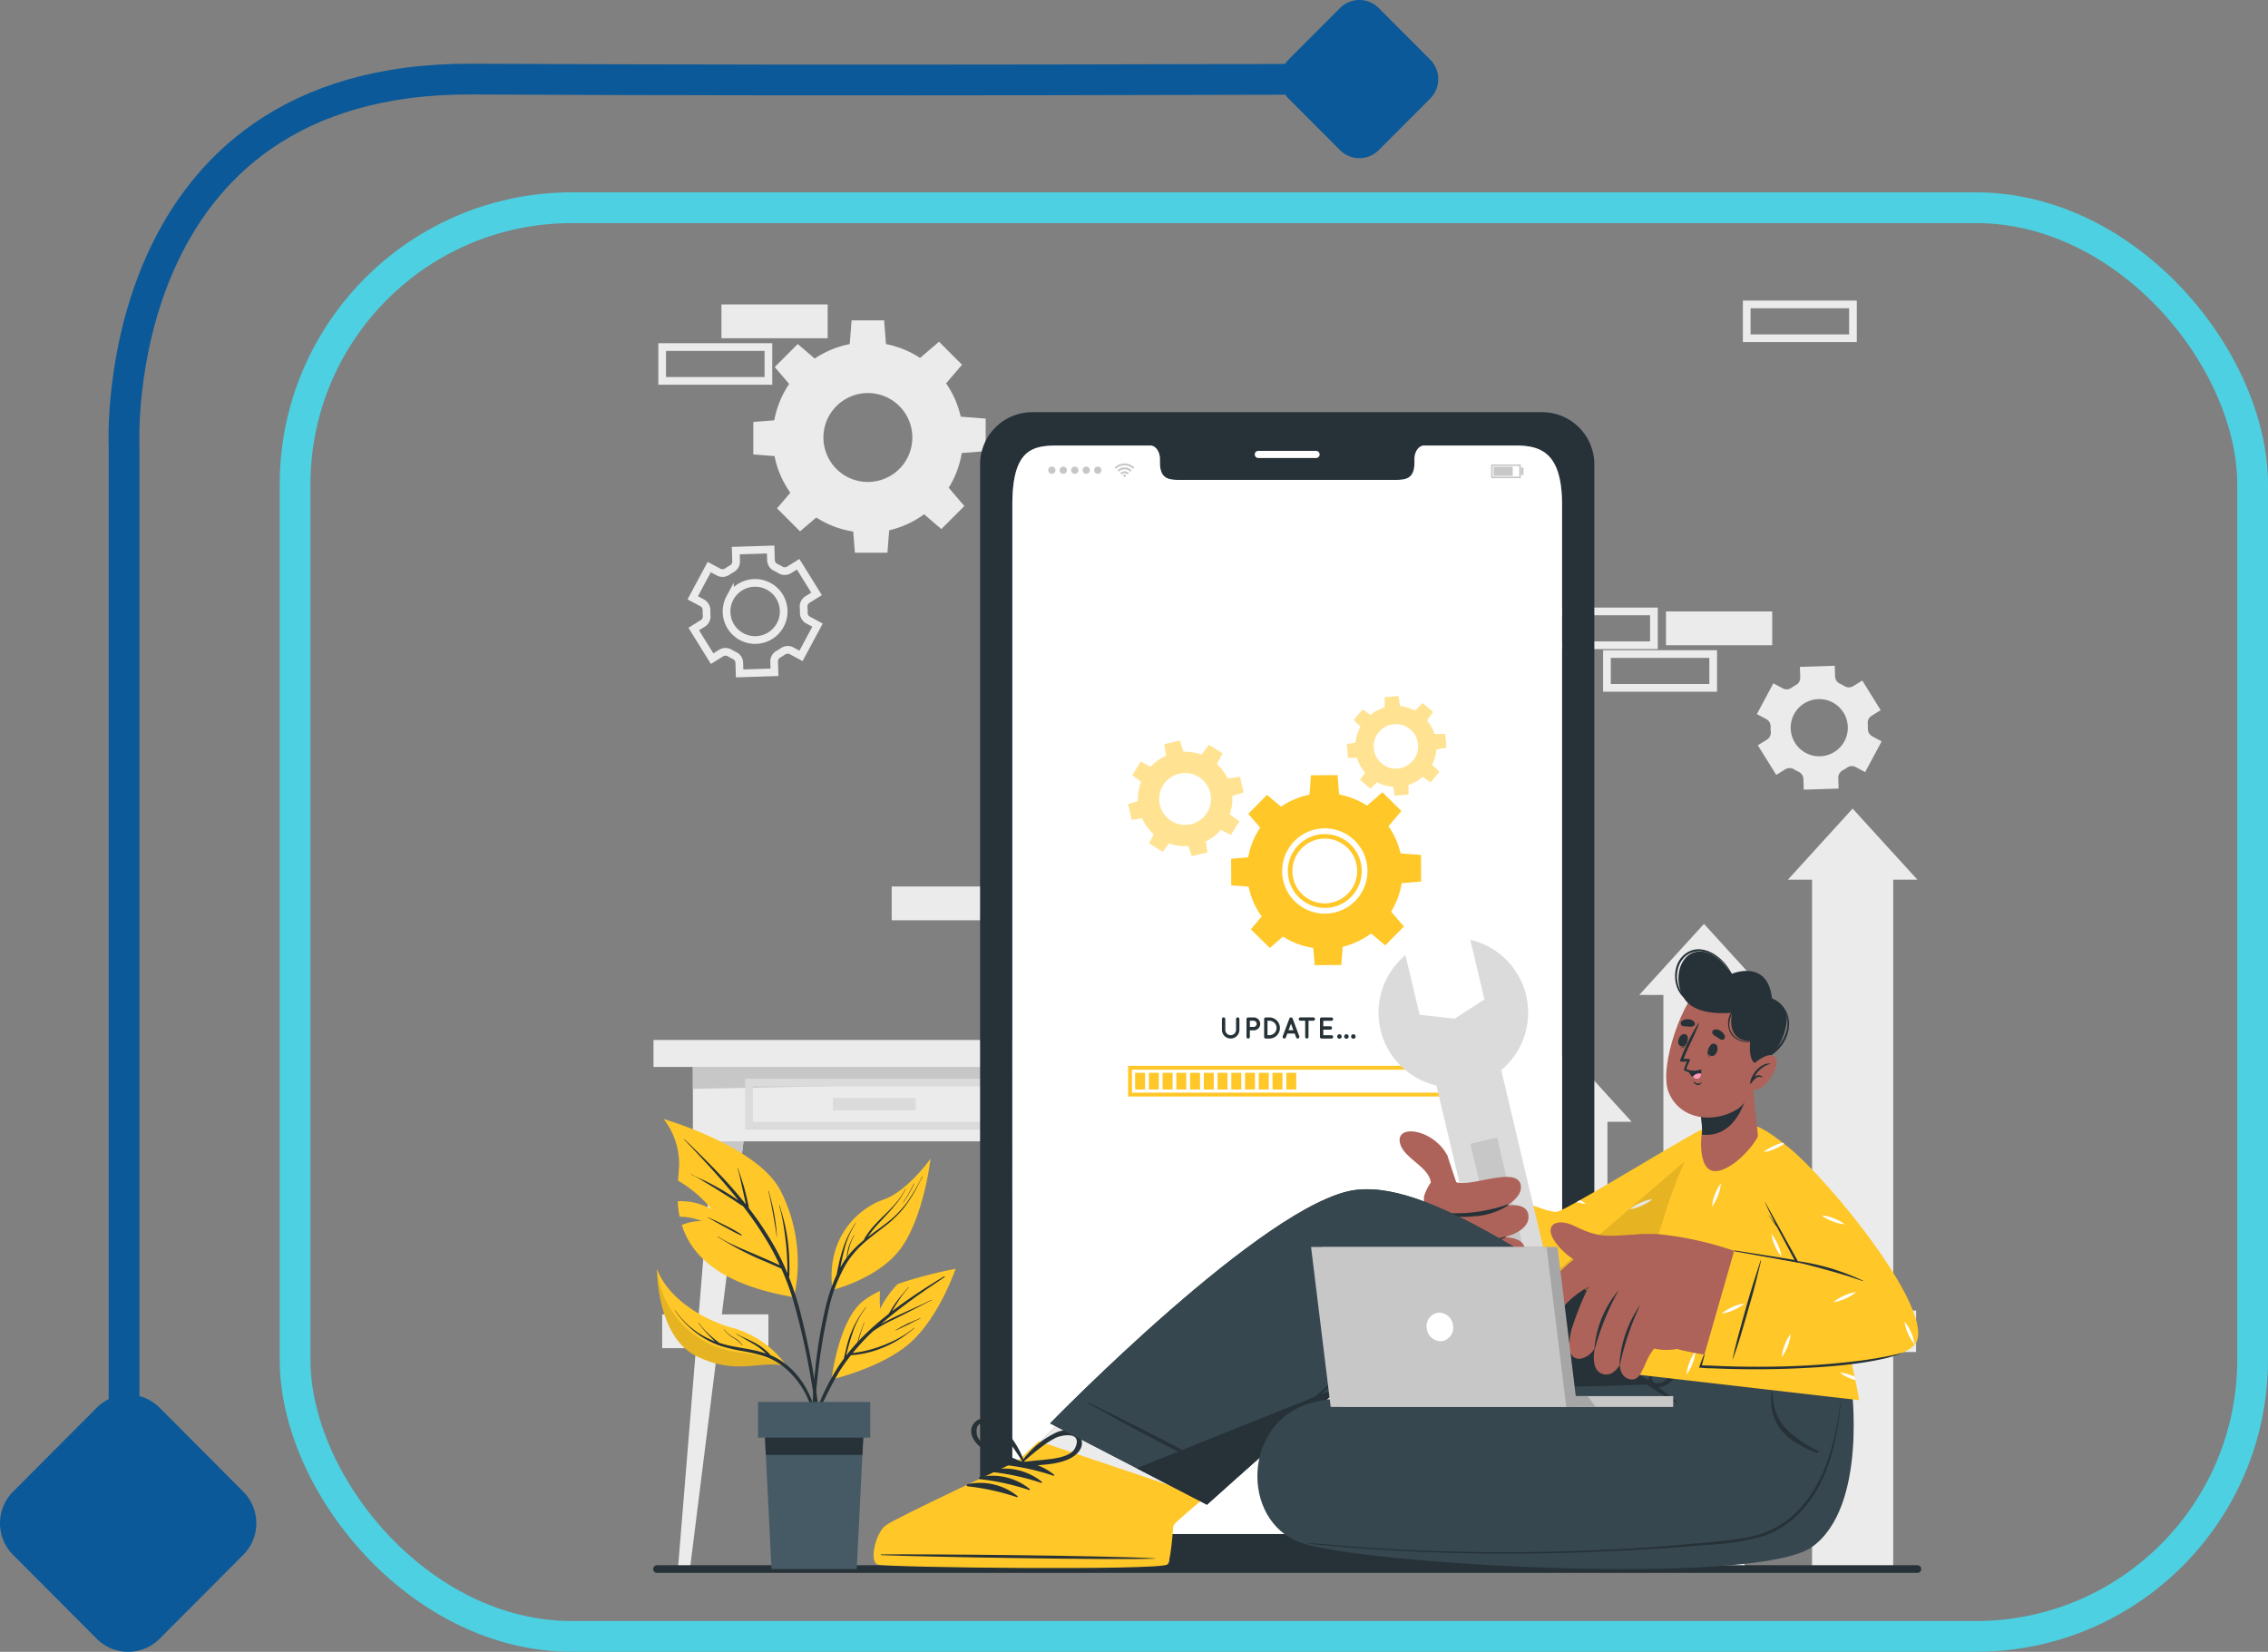 <svg xmlns="http://www.w3.org/2000/svg" width="295" height="214.851" viewBox="0 0 295 214.851">
  <rect x="0" y="0" width="295" height="214.851" fill="#808080" stroke="none"/>
  <g id="Grupo_906810" data-name="Grupo 906810" transform="translate(-180 -391.921)">
    <g id="Grupo_904799" data-name="Grupo 904799" transform="translate(224.712 386.583)">
      <g id="Grupo_904694" data-name="Grupo 904694" transform="translate(41.417 44.933)">
        <rect id="Rectángulo_303640" data-name="Rectángulo 303640" width="13.819" height="4.398" transform="translate(154.888 130.217) rotate(180)" fill="#ebebeb"/>
        <rect id="Rectángulo_303641" data-name="Rectángulo 303641" width="13.819" height="4.398" transform="translate(43.673 80.106) rotate(180)" fill="#ebebeb"/>
        <rect id="Rectángulo_303642" data-name="Rectángulo 303642" width="13.819" height="4.398" transform="translate(162.596 135.762) rotate(180)" fill="none" stroke="#ebebeb" stroke-miterlimit="10" stroke-width="1"/>
        <rect id="Rectángulo_303643" data-name="Rectángulo 303643" width="13.819" height="4.398" transform="translate(128.998 44.332) rotate(180)" fill="none" stroke="#ebebeb" stroke-miterlimit="10" stroke-width="1"/>
        <rect id="Rectángulo_303644" data-name="Rectángulo 303644" width="13.819" height="4.398" transform="translate(136.706 49.877) rotate(180)" fill="none" stroke="#ebebeb" stroke-miterlimit="10" stroke-width="1"/>
        <rect id="Rectángulo_303645" data-name="Rectángulo 303645" width="13.819" height="4.398" transform="translate(144.384 44.332) rotate(180)" fill="#ebebeb"/>
        <rect id="Rectángulo_303646" data-name="Rectángulo 303646" width="13.819" height="4.398" transform="translate(13.819 135.762) rotate(180)" fill="#ebebeb"/>
        <rect id="Rectángulo_303647" data-name="Rectángulo 303647" width="13.819" height="4.398" transform="translate(21.527 4.398) rotate(180)" fill="#ebebeb"/>
        <rect id="Rectángulo_303648" data-name="Rectángulo 303648" width="13.819" height="4.398" transform="translate(13.819 9.944) rotate(180)" fill="none" stroke="#ebebeb" stroke-miterlimit="10" stroke-width="1"/>
        <rect id="Rectángulo_303649" data-name="Rectángulo 303649" width="13.819" height="4.398" transform="translate(154.888 4.398) rotate(180)" fill="none" stroke="#ebebeb" stroke-miterlimit="10" stroke-width="1"/>
      </g>
      <g id="Grupo_904698" data-name="Grupo 904698" transform="translate(40.288 140.611)">
        <rect id="Rectángulo_303650" data-name="Rectángulo 303650" width="57.433" height="3.507" fill="#ebebeb"/>
        <g id="Grupo_904695" data-name="Grupo 904695" transform="translate(5.121 3.507)">
          <rect id="Rectángulo_303651" data-name="Rectángulo 303651" width="47.191" height="9.675" fill="#ebebeb"/>
          <path id="Trazado_633367" data-name="Trazado 633367" d="M100.508,299.193l-47.191.936v-2.848h47.191Z" transform="translate(-53.318 -297.282)" fill="#c7c7c7"/>
          <rect id="Rectángulo_303652" data-name="Rectángulo 303652" width="32.578" height="5.622" transform="translate(7.306 2.026)" fill="none" stroke="#dbdbdb" stroke-miterlimit="10" stroke-width="1"/>
          <rect id="Rectángulo_303653" data-name="Rectángulo 303653" width="10.741" height="1.623" transform="translate(18.225 4.026)" fill="#dbdbdb"/>
        </g>
        <g id="Grupo_904696" data-name="Grupo 904696" transform="translate(3.178 13.182)">
          <path id="Trazado_633368" data-name="Trazado 633368" d="M49.935,377.533H48.373L52.919,321.9h3.986Z" transform="translate(-48.373 -321.897)" fill="#ebebeb"/>
          <path id="Trazado_633369" data-name="Trazado 633369" d="M63.457,321.9l-.467,3.722H59.169l.3-3.722Z" transform="translate(-54.925 -321.899)" fill="#c7c7c7"/>
        </g>
        <g id="Grupo_904697" data-name="Grupo 904697" transform="translate(45.723 13.182)">
          <path id="Trazado_633370" data-name="Trazado 633370" d="M163.588,377.533h1.562L160.6,321.9h-3.986Z" transform="translate(-156.618 -321.897)" fill="#ebebeb"/>
          <path id="Trazado_633371" data-name="Trazado 633371" d="M156.62,321.9l.467,3.722h3.822l-.3-3.722Z" transform="translate(-156.619 -321.899)" fill="#c7c7c7"/>
        </g>
      </g>
      <g id="Grupo_904701" data-name="Grupo 904701" transform="translate(45.395 47.011)">
        <path id="Trazado_633372" data-name="Trazado 633372" d="M56.981,139.5a1.08,1.08,0,0,1,1.132.008c.1.057.192.112.29.165s.2.1.3.151a1.077,1.077,0,0,1,.63.935l.044,1.392,4.535-.141-.043-1.391a1.078,1.078,0,0,1,.57-.978,6.277,6.277,0,0,0,.575-.355,1.078,1.078,0,0,1,1.126-.072l1.224.657,2.145-4-1.224-.657a1.076,1.076,0,0,1-.563-.978,6.24,6.24,0,0,0-.022-.676,1.078,1.078,0,0,1,.5-1.016l1.183-.734-2.391-3.855-1.189.737a1.076,1.076,0,0,1-1.126-.008q-.143-.086-.29-.165c-.1-.053-.2-.1-.3-.15a1.081,1.081,0,0,1-.632-.939l-.042-1.393-4.535.141.044,1.389a1.079,1.079,0,0,1-.568.978,6.334,6.334,0,0,0-.577.357,1.078,1.078,0,0,1-1.127.073l-1.224-.656-2.145,4,1.224.656a1.077,1.077,0,0,1,.563.979,6.291,6.291,0,0,0,.022.678,1.079,1.079,0,0,1-.5,1.015l-1.181.731,2.391,3.855Zm1.137-7.161a3.716,3.716,0,1,1,1.521,5.031A3.72,3.72,0,0,1,58.118,132.334Z" transform="translate(-53.281 -96.234)" fill="none" stroke="#ebebeb" stroke-miterlimit="10" stroke-width="1"/>
        <path id="Trazado_633373" data-name="Trazado 633373" d="M409.129,177.98a1.08,1.08,0,0,1,1.132.008q.143.086.29.165t.3.152a1.078,1.078,0,0,1,.631.935l.043,1.392,4.535-.141-.043-1.391a1.079,1.079,0,0,1,.569-.978,6.192,6.192,0,0,0,.575-.355,1.079,1.079,0,0,1,1.126-.072l1.224.656,2.145-4-1.224-.657a1.078,1.078,0,0,1-.563-.978,6.224,6.224,0,0,0-.022-.675,1.078,1.078,0,0,1,.5-1.016l1.183-.734-2.391-3.855-1.189.737a1.076,1.076,0,0,1-1.126-.008q-.143-.086-.29-.165c-.1-.053-.2-.1-.3-.15a1.08,1.08,0,0,1-.632-.939l-.042-1.393-4.535.141.044,1.389a1.078,1.078,0,0,1-.568.978,6.25,6.25,0,0,0-.577.357,1.078,1.078,0,0,1-1.127.073l-1.224-.656-2.145,4,1.224.656a1.077,1.077,0,0,1,.563.979,6.382,6.382,0,0,0,.022.678,1.078,1.078,0,0,1-.5,1.015l-1.181.731,2.392,3.855Zm1.136-7.161a3.717,3.717,0,1,1,1.521,5.031A3.72,3.72,0,0,1,410.266,170.819Z" transform="translate(-267.018 -119.593)" fill="#ebebeb"/>
        <g id="Grupo_904700" data-name="Grupo 904700" transform="translate(7.882 0)">
          <g id="Grupo_904699" data-name="Grupo 904699">
            <path id="Trazado_633374" data-name="Trazado 633374" d="M79.735,69.865A12.379,12.379,0,1,0,92.114,57.487,12.38,12.38,0,0,0,79.735,69.865Zm6.6,0a5.782,5.782,0,1,1,5.782,5.78A5.782,5.782,0,0,1,86.332,69.865Z" transform="translate(-77.219 -54.63)" fill="#ebebeb"/>
            <path id="Trazado_633375" data-name="Trazado 633375" d="M105.174,53.589h4.76l-.263-3.37h-4.234Z" transform="translate(-92.66 -50.219)" fill="#ebebeb"/>
            <path id="Trazado_633376" data-name="Trazado 633376" d="M128.226,59.481l3.366,3.366,2.2-2.569-2.994-2.994Z" transform="translate(-106.651 -54.507)" fill="#ebebeb"/>
            <path id="Trazado_633377" data-name="Trazado 633377" d="M141.641,82.058v4.76l3.37-.263V82.322Z" transform="translate(-114.793 -69.544)" fill="#ebebeb"/>
            <path id="Trazado_633378" data-name="Trazado 633378" d="M132.363,105.11,129,108.477l2.569,2.2,2.994-2.994Z" transform="translate(-107.119 -83.536)" fill="#ebebeb"/>
            <path id="Trazado_633379" data-name="Trazado 633379" d="M111.024,118.525h-4.76l.263,3.37h4.234Z" transform="translate(-93.321 -91.678)" fill="#ebebeb"/>
            <path id="Trazado_633380" data-name="Trazado 633380" d="M86.733,109.247l-3.366-3.366-2.2,2.569,2.994,2.994Z" transform="translate(-78.09 -84.003)" fill="#ebebeb"/>
            <path id="Trazado_633381" data-name="Trazado 633381" d="M76.7,87.908v-4.76l-3.37.263v4.234Z" transform="translate(-73.335 -70.205)" fill="#ebebeb"/>
            <path id="Trazado_633382" data-name="Trazado 633382" d="M82.6,63.617l3.366-3.366-2.569-2.2L80.4,61.048Z" transform="translate(-77.623 -54.975)" fill="#ebebeb"/>
          </g>
        </g>
      </g>
      <g id="Grupo_904702" data-name="Grupo 904702" transform="translate(150.675 110.513)">
        <path id="Trazado_633383" data-name="Trazado 633383" d="M383.345,259.18H380.2v74.676H369.645V259.18h-3.14l8.42-9.245Z" transform="translate(-348.674 -234.94)" fill="#ebebeb"/>
        <path id="Trazado_633384" data-name="Trazado 633384" d="M432.544,221.029H429.4V310.7H418.844V221.029H415.7l8.42-9.245Z" transform="translate(-378.535 -211.784)" fill="#ebebeb"/>
        <path id="Trazado_633385" data-name="Trazado 633385" d="M337.977,301.138h-3.146v58.184H324.277V301.138h-3.14l8.42-9.245Z" transform="translate(-321.137 -260.406)" fill="#ebebeb"/>
      </g>
      <line id="Línea_518" data-name="Línea 518" x2="163.938" transform="translate(40.746 209.429)" fill="none" stroke="#263238" stroke-linecap="round" stroke-linejoin="round" stroke-width="1"/>
      <g id="Grupo_904728" data-name="Grupo 904728" transform="translate(82.768 58.951)">
        <g id="Grupo_904727" data-name="Grupo 904727">
          <path id="Trazado_633386" data-name="Trazado 633386" d="M221.531,80.6H155.086a6.784,6.784,0,0,0-6.721,6.847V224.229a6.789,6.789,0,0,0,6.721,6.847h66.445a6.793,6.793,0,0,0,6.729-6.847V87.445A6.788,6.788,0,0,0,221.531,80.6ZM224.058,220a6.28,6.28,0,0,1-6.021,6.513H158.592A6.281,6.281,0,0,1,152.563,220V92.629c0-7.334,2.7-7.692,6.029-7.692H170.5c.692,0,1.258.786,1.258,1.761v.421c0,2.284,1.25,2.291,2.787,2.291h27.537c1.549,0,2.787-.008,2.787-2.291V86.7c0-.975.558-1.761,1.262-1.761h11.909c3.325,0,6.021.975,6.021,7.692Z" transform="translate(-148.365 -80.598)" fill="#263238"/>
          <path id="Trazado_633387" data-name="Trazado 633387" d="M247.235,94.329h-7.511a.464.464,0,0,1-.464-.464h0a.464.464,0,0,1,.464-.464h7.511a.464.464,0,0,1,.464.464h0A.464.464,0,0,1,247.235,94.329Z" transform="translate(-203.534 -88.369)" fill="#fff"/>
          <line id="Línea_519" data-name="Línea 519" x1="0.224" transform="translate(3.974 131.329)" fill="none"/>
          <g id="Grupo_904726" data-name="Grupo 904726" transform="translate(4.199 4.339)">
            <path id="Trazado_633388" data-name="Trazado 633388" d="M230.543,99.33V226.7a6.28,6.28,0,0,1-6.021,6.513H165.077a6.281,6.281,0,0,1-6.029-6.513V99.33c0-7.334,2.7-7.692,6.029-7.692h11.906c.692,0,1.258.786,1.258,1.761v.421c0,2.284,1.249,2.291,2.787,2.291h27.536c1.549,0,2.787-.008,2.787-2.291V93.4c0-.975.558-1.761,1.262-1.761h11.909C227.847,91.638,230.543,92.613,230.543,99.33Z" transform="translate(-159.048 -91.638)" fill="#fff"/>
            <g id="Grupo_904706" data-name="Grupo 904706" transform="translate(4.661 2.325)">
              <g id="u5Zjqx" transform="translate(8.642)">
                <g id="Grupo_904703" data-name="Grupo 904703">
                  <path id="Trazado_633389" data-name="Trazado 633389" d="M195.471,98.09l-.115.114-.065.066a1.565,1.565,0,0,0-2.218,0l-.062-.065-.114-.114,0,0v0l.009-.007c.048-.043.1-.088.145-.129a1.8,1.8,0,0,1,.782-.364c.074-.013.149-.02.223-.029.026,0,.19,0,.195,0,.051,0,.1.006.152.011a1.749,1.749,0,0,1,.409.1,1.808,1.808,0,0,1,.277.13,1.757,1.757,0,0,1,.264.185c.041.035.081.073.121.109Z" transform="translate(-192.893 -97.554)" fill="#c7c7c7"/>
                  <path id="Trazado_633390" data-name="Trazado 633390" d="M194,99.421l-.182-.18a1.281,1.281,0,0,1,.74-.371,1.3,1.3,0,0,1,1.112.369l-.182.182a1.053,1.053,0,0,0-1.488,0Z" transform="translate(-193.453 -98.344)" fill="#c7c7c7"/>
                  <path id="Trazado_633391" data-name="Trazado 633391" d="M195.866,100.393l-.181.181a.538.538,0,0,0-.763,0l-.18-.181A.79.79,0,0,1,195.866,100.393Z" transform="translate(-194.015 -99.135)" fill="#c7c7c7"/>
                </g>
                <path id="Trazado_633392" data-name="Trazado 633392" d="M196.083,101.381a.163.163,0,1,1-.163-.163A.163.163,0,0,1,196.083,101.381Z" transform="translate(-194.631 -99.778)" fill="#c7c7c7"/>
              </g>
              <g id="Grupo_904704" data-name="Grupo 904704" transform="translate(0 0.41)">
                <path id="Trazado_633393" data-name="Trazado 633393" d="M170.907,99.07a.474.474,0,1,1,.474.474A.474.474,0,0,1,170.907,99.07Z" transform="translate(-170.907 -98.596)" fill="#c7c7c7"/>
                <path id="Trazado_633394" data-name="Trazado 633394" d="M174.7,99.07a.474.474,0,1,1,.474.474A.474.474,0,0,1,174.7,99.07Z" transform="translate(-173.212 -98.596)" fill="#c7c7c7"/>
                <path id="Trazado_633395" data-name="Trazado 633395" d="M178.5,99.07a.474.474,0,1,1,.474.474A.474.474,0,0,1,178.5,99.07Z" transform="translate(-175.516 -98.596)" fill="#c7c7c7"/>
                <path id="Trazado_633396" data-name="Trazado 633396" d="M182.3,99.07a.474.474,0,1,1,.474.474A.474.474,0,0,1,182.3,99.07Z" transform="translate(-177.821 -98.596)" fill="#c7c7c7"/>
                <path id="Trazado_633397" data-name="Trazado 633397" d="M186.1,99.07a.474.474,0,1,1,.474.474A.474.474,0,0,1,186.1,99.07Z" transform="translate(-180.125 -98.596)" fill="#c7c7c7"/>
              </g>
              <g id="Grupo_904705" data-name="Grupo 904705" transform="translate(57.61 0.128)">
                <path id="Trazado_633398" data-name="Trazado 633398" d="M321.341,99.672h-3.862V97.88h3.862Zm-3.66-.2h3.458V98.082h-3.458Z" transform="translate(-317.479 -97.88)" fill="#c7c7c7"/>
                <rect id="Rectángulo_303654" data-name="Rectángulo 303654" width="2.486" height="1.18" transform="translate(0.323 0.306)" fill="#c7c7c7"/>
                <rect id="Rectángulo_303655" data-name="Rectángulo 303655" width="0.343" height="0.956" transform="translate(3.863 0.418)" fill="#c7c7c7"/>
              </g>
            </g>
            <g id="Grupo_904709" data-name="Grupo 904709" transform="translate(5.946 133.061)">
              <path id="Trazado_633399" data-name="Trazado 633399" d="M177.336,431.81h-.349v1.6h-.653V432.6h-1.156v.818h-.653v-1.6h-.349l1.58-1.633Z" transform="translate(-174.176 -430.177)" fill="#ebebeb"/>
              <g id="Grupo_904707" data-name="Grupo 904707" transform="translate(55.942)">
                <rect id="Rectángulo_303656" data-name="Rectángulo 303656" width="3.809" height="0.544" fill="#ebebeb"/>
                <rect id="Rectángulo_303657" data-name="Rectángulo 303657" width="3.809" height="0.544" transform="translate(0 1.347)" fill="#ebebeb"/>
                <rect id="Rectángulo_303658" data-name="Rectángulo 303658" width="3.809" height="0.544" transform="translate(0 2.693)" fill="#ebebeb"/>
              </g>
              <g id="Grupo_904708" data-name="Grupo 904708" transform="translate(27.945 0.09)">
                <path id="Trazado_633400" data-name="Trazado 633400" d="M249.691,434.161l-1.083,1.156-1.083-1.156.191-.179.892.952.892-.952Z" transform="translate(-246.64 -432.576)" fill="#ebebeb"/>
                <path id="Trazado_633401" data-name="Trazado 633401" d="M247.242,434.341a1.967,1.967,0,1,1,1.968-1.967A1.97,1.97,0,0,1,247.242,434.341Zm0-3.675a1.708,1.708,0,1,0,1.708,1.708A1.709,1.709,0,0,0,247.242,430.666Z" transform="translate(-245.274 -430.406)" fill="#ebebeb"/>
              </g>
            </g>
            <g id="Grupo_904725" data-name="Grupo 904725" transform="translate(15.039 32.583)">
              <g id="Grupo_904722" data-name="Grupo 904722">
                <g id="Grupo_904713" data-name="Grupo 904713" transform="translate(13.411 10.287)">
                  <g id="Grupo_904712" data-name="Grupo 904712">
                    <g id="Grupo_904711" data-name="Grupo 904711">
                      <path id="Trazado_633402" data-name="Trazado 633402" d="M246.836,221.594a4.8,4.8,0,1,0-4.827-4.774A4.8,4.8,0,0,0,246.836,221.594Zm-4.243-4.777a4.215,4.215,0,1,1,4.238,4.19A4.215,4.215,0,0,1,242.592,216.817Zm4.243,4.777a4.8,4.8,0,1,0-4.827-4.774A4.8,4.8,0,0,0,246.836,221.594Zm-4.243-4.777a4.215,4.215,0,1,1,4.238,4.19A4.215,4.215,0,0,1,242.592,216.817Zm4.243,4.777a4.8,4.8,0,1,0-4.827-4.774A4.8,4.8,0,0,0,246.836,221.594Zm-4.243-4.777a4.215,4.215,0,1,1,4.238,4.19A4.215,4.215,0,0,1,242.592,216.817Zm4.273,10.1a10.121,10.121,0,1,0-10.176-10.061A10.125,10.125,0,0,0,246.865,226.913Zm-5.6-10.087a5.547,5.547,0,1,1,5.578,5.513A5.553,5.553,0,0,1,241.261,216.826Zm.747-.006a4.8,4.8,0,1,0,4.769-4.829A4.8,4.8,0,0,0,242.008,216.82Zm.584,0a4.215,4.215,0,1,1,4.238,4.19A4.215,4.215,0,0,1,242.592,216.817Zm4.243,4.777a4.8,4.8,0,1,0-4.827-4.774A4.8,4.8,0,0,0,246.836,221.594Zm-4.243-4.777a4.215,4.215,0,1,1,4.238,4.19A4.215,4.215,0,0,1,242.592,216.817Zm4.243,4.777a4.8,4.8,0,1,0-4.827-4.774A4.8,4.8,0,0,0,246.836,221.594Zm-4.243-4.777a4.215,4.215,0,1,1,4.238,4.19A4.215,4.215,0,0,1,242.592,216.817Z" transform="translate(-234.623 -204.327)" fill="#ffc727"/>
                      <g id="Grupo_904710" data-name="Grupo 904710">
                        <path id="Trazado_633403" data-name="Trazado 633403" d="M257.338,203.484l3.891-.023L261,200.708l-3.461.02Z" transform="translate(-247.155 -200.708)" fill="#ffc727"/>
                        <path id="Trazado_633404" data-name="Trazado 633404" d="M276.2,208.2l2.768,2.735,1.783-2.111-2.462-2.433Z" transform="translate(-258.605 -204.16)" fill="#ffc727"/>
                        <path id="Trazado_633405" data-name="Trazado 633405" d="M287.26,226.613l.023,3.891,2.753-.231-.021-3.461Z" transform="translate(-265.317 -216.431)" fill="#ffc727"/>
                        <path id="Trazado_633406" data-name="Trazado 633406" d="M279.812,245.477l-2.735,2.768,2.11,1.783,2.433-2.462Z" transform="translate(-259.137 -227.88)" fill="#ffc727"/>
                        <path id="Trazado_633407" data-name="Trazado 633407" d="M262.409,256.536l-3.891.023.231,2.753,3.461-.021Z" transform="translate(-247.872 -234.593)" fill="#ffc727"/>
                        <path id="Trazado_633408" data-name="Trazado 633408" d="M242.527,249.088l-2.768-2.735-1.783,2.111,2.462,2.433Z" transform="translate(-235.404 -228.412)" fill="#ffc727"/>
                        <path id="Trazado_633409" data-name="Trazado 633409" d="M234.208,231.684l-.023-3.891-2.753.231.021,3.461Z" transform="translate(-231.432 -217.147)" fill="#ffc727"/>
                        <path id="Trazado_633410" data-name="Trazado 633410" d="M238.927,211.8l2.735-2.768-2.11-1.783-2.433,2.462Z" transform="translate(-234.884 -204.679)" fill="#ffc727"/>
                      </g>
                    </g>
                  </g>
                </g>
                <g id="Grupo_904717" data-name="Grupo 904717" transform="translate(0 5.78)" opacity="0.5">
                  <g id="Grupo_904716" data-name="Grupo 904716">
                    <g id="Grupo_904715" data-name="Grupo 904715">
                      <path id="Trazado_633411" data-name="Trazado 633411" d="M212.715,197.727a6.144,6.144,0,1,0-4.614,7.366A6.142,6.142,0,0,0,212.715,197.727Zm-5.235,4.658a3.37,3.37,0,1,1,2.527-4.037A3.373,3.373,0,0,1,207.479,202.385Z" transform="translate(-199.295 -191.496)" fill="#ffc727"/>
                      <g id="Grupo_904714" data-name="Grupo 904714">
                        <path id="Trazado_633412" data-name="Trazado 633412" d="M209.552,191.373l2.3-.529-.5-1.6-2.048.47Z" transform="translate(-204.59 -189.243)" fill="#ffc727"/>
                        <path id="Trazado_633413" data-name="Trazado 633413" d="M221.538,191.993l2,1.254.777-1.487-1.781-1.116Z" transform="translate(-212.016 -190.094)" fill="#ffc727"/>
                        <path id="Trazado_633414" data-name="Trazado 633414" d="M230.16,201.484l.529,2.3,1.6-.5-.47-2.048Z" transform="translate(-217.249 -196.523)" fill="#ffc727"/>
                        <path id="Trazado_633415" data-name="Trazado 633415" d="M228.81,213.471l-1.254,2,1.487.777,1.116-1.781Z" transform="translate(-215.668 -203.948)" fill="#ffc727"/>
                        <path id="Trazado_633416" data-name="Trazado 633416" d="M219.4,222.093l-2.3.529.5,1.6,2.048-.47Z" transform="translate(-209.32 -209.181)" fill="#ffc727"/>
                        <path id="Trazado_633417" data-name="Trazado 633417" d="M207.058,220.743l-2-1.254-.777,1.487,1.781,1.116Z" transform="translate(-201.54 -207.601)" fill="#ffc727"/>
                        <path id="Trazado_633418" data-name="Trazado 633418" d="M199.44,211.333l-.529-2.3-1.6.5.47,2.048Z" transform="translate(-197.31 -201.253)" fill="#ffc727"/>
                        <path id="Trazado_633419" data-name="Trazado 633419" d="M200.06,198.991l1.254-2-1.487-.777-1.116,1.781Z" transform="translate(-198.161 -193.473)" fill="#ffc727"/>
                      </g>
                    </g>
                  </g>
                </g>
                <g id="Grupo_904721" data-name="Grupo 904721" transform="translate(28.451)" opacity="0.5">
                  <g id="Grupo_904720" data-name="Grupo 904720">
                    <g id="Grupo_904719" data-name="Grupo 904719">
                      <path id="Trazado_633420" data-name="Trazado 633420" d="M283.083,182.58a5.274,5.274,0,1,0-4.791,5.72A5.272,5.272,0,0,0,283.083,182.58Zm-5,3.344a2.892,2.892,0,1,1,2.624-3.135A2.9,2.9,0,0,1,278.082,185.924Z" transform="translate(-271.431 -176.498)" fill="#ffc727"/>
                      <g id="Grupo_904718" data-name="Grupo 904718">
                        <path id="Trazado_633421" data-name="Trazado 633421" d="M282.249,176.135l2.02-.178-.238-1.42-1.8.159Z" transform="translate(-277.306 -174.536)" fill="#ffc727"/>
                        <path id="Trazado_633422" data-name="Trazado 633422" d="M292.208,177.883l1.555,1.3.836-1.173-1.383-1.158Z" transform="translate(-283.36 -175.943)" fill="#ffc727"/>
                        <path id="Trazado_633423" data-name="Trazado 633423" d="M298.622,187.089l.179,2.02,1.42-.238-.159-1.8Z" transform="translate(-287.253 -182.146)" fill="#ffc727"/>
                        <path id="Trazado_633424" data-name="Trazado 633424" d="M295.743,197.049l-1.3,1.555,1.173.836,1.158-1.383Z" transform="translate(-284.715 -188.2)" fill="#ffc727"/>
                        <path id="Trazado_633425" data-name="Trazado 633425" d="M286.994,203.462l-2.02.178.238,1.42,1.8-.159Z" transform="translate(-278.969 -192.093)" fill="#ffc727"/>
                        <path id="Trazado_633426" data-name="Trazado 633426" d="M276.485,200.583l-1.555-1.3-.836,1.173,1.383,1.158Z" transform="translate(-272.366 -189.555)" fill="#ffc727"/>
                        <path id="Trazado_633427" data-name="Trazado 633427" d="M271.3,191.834l-.179-2.02-1.42.238.159,1.8Z" transform="translate(-269.696 -183.809)" fill="#ffc727"/>
                        <path id="Trazado_633428" data-name="Trazado 633428" d="M273.043,181.325l1.3-1.555-1.173-.836-1.158,1.383Z" transform="translate(-271.103 -177.206)" fill="#ffc727"/>
                      </g>
                    </g>
                  </g>
                </g>
              </g>
              <g id="Grupo_904723" data-name="Grupo 904723" transform="translate(0.266 48.347)">
                <rect id="Rectángulo_303659" data-name="Rectángulo 303659" width="40.887" height="3.493" fill="none" stroke="#ffc727" stroke-miterlimit="10" stroke-width="0.5"/>
                <rect id="Rectángulo_303660" data-name="Rectángulo 303660" width="1.295" height="2.166" transform="translate(0.663 0.664)" fill="#ffc727"/>
                <rect id="Rectángulo_303661" data-name="Rectángulo 303661" width="1.295" height="2.166" transform="translate(2.45 0.664)" fill="#ffc727"/>
                <rect id="Rectángulo_303662" data-name="Rectángulo 303662" width="1.295" height="2.166" transform="translate(4.237 0.664)" fill="#ffc727"/>
                <rect id="Rectángulo_303663" data-name="Rectángulo 303663" width="1.295" height="2.166" transform="translate(6.024 0.664)" fill="#ffc727"/>
                <rect id="Rectángulo_303664" data-name="Rectángulo 303664" width="1.295" height="2.166" transform="translate(7.811 0.664)" fill="#ffc727"/>
                <rect id="Rectángulo_303665" data-name="Rectángulo 303665" width="1.295" height="2.166" transform="translate(9.598 0.664)" fill="#ffc727"/>
                <rect id="Rectángulo_303666" data-name="Rectángulo 303666" width="1.295" height="2.166" transform="translate(11.386 0.664)" fill="#ffc727"/>
                <rect id="Rectángulo_303667" data-name="Rectángulo 303667" width="1.295" height="2.166" transform="translate(13.173 0.664)" fill="#ffc727"/>
                <rect id="Rectángulo_303668" data-name="Rectángulo 303668" width="1.295" height="2.166" transform="translate(14.96 0.664)" fill="#ffc727"/>
                <rect id="Rectángulo_303669" data-name="Rectángulo 303669" width="1.295" height="2.166" transform="translate(16.747 0.664)" fill="#ffc727"/>
                <rect id="Rectángulo_303670" data-name="Rectángulo 303670" width="1.295" height="2.166" transform="translate(18.534 0.664)" fill="#ffc727"/>
                <rect id="Rectángulo_303671" data-name="Rectángulo 303671" width="1.295" height="2.166" transform="translate(20.322 0.664)" fill="#ffc727"/>
              </g>
              <g id="Grupo_904724" data-name="Grupo 904724" transform="translate(12.22 41.798)">
                <path id="Trazado_633429" data-name="Trazado 633429" d="M229.537,283.629a1.133,1.133,0,0,1-1.135-1.136v-1.4a.213.213,0,0,1,.216-.216.219.219,0,0,1,.22.216v1.4a.7.7,0,1,0,1.4,0v-1.4a.216.216,0,0,1,.22-.216.213.213,0,0,1,.216.216v1.4A1.136,1.136,0,0,1,229.537,283.629Z" transform="translate(-228.402 -280.879)" fill="#263238"/>
                <path id="Trazado_633430" data-name="Trazado 633430" d="M237.451,282.56h-.483v.853a.218.218,0,0,1-.436,0V281.1a.216.216,0,0,1,.216-.216h.7a.841.841,0,1,1,0,1.681Zm-.483-.436h.483a.4.4,0,1,0,0-.809h-.483Z" transform="translate(-233.337 -280.879)" fill="#263238"/>
                <path id="Trazado_633431" data-name="Trazado 633431" d="M242.362,283.413V281.1a.213.213,0,0,1,.216-.216h.463a1.375,1.375,0,0,1,0,2.75h-.463A.216.216,0,0,1,242.362,283.413Zm.436-.22h.244a.939.939,0,0,0,0-1.878H242.8Z" transform="translate(-236.875 -280.879)" fill="#263238"/>
                <path id="Trazado_633432" data-name="Trazado 633432" d="M250.049,282.986h-.955l-.193.511a.22.22,0,0,1-.2.138.228.228,0,0,1-.075-.012.223.223,0,0,1-.13-.283l.868-2.314a.22.22,0,0,1,.208-.137.216.216,0,0,1,.208.137l.868,2.314a.223.223,0,0,1-.13.283.209.209,0,0,1-.074.012.212.212,0,0,1-.2-.138Zm-.162-.432-.318-.845-.318.845Z" transform="translate(-240.588 -280.885)" fill="#263238"/>
                <path id="Trazado_633433" data-name="Trazado 633433" d="M255.717,281.315h-.625v2.1a.213.213,0,0,1-.216.216.216.216,0,0,1-.216-.216v-2.1h-.621a.219.219,0,0,1-.216-.22.213.213,0,0,1,.216-.216h1.678a.215.215,0,0,1,.216.216A.221.221,0,0,1,255.717,281.315Z" transform="translate(-243.831 -280.879)" fill="#263238"/>
                <path id="Trazado_633434" data-name="Trazado 633434" d="M260.842,283.413V281.1a.213.213,0,0,1,.216-.216h1.284a.218.218,0,0,1,.216.216.221.221,0,0,1-.216.22h-1.065v.719h.915a.218.218,0,0,1,0,.436h-.915v.723h1.065a.218.218,0,0,1,0,.436H261.07c-.008,0-.008,0-.008,0l0,0A.216.216,0,0,1,260.842,283.413Z" transform="translate(-248.092 -280.879)" fill="#263238"/>
                <path id="Trazado_633435" data-name="Trazado 633435" d="M266.843,286.456a.3.3,0,0,1,.294.294.294.294,0,0,1-.294.291.29.29,0,0,1-.291-.291A.293.293,0,0,1,266.843,286.456Z" transform="translate(-251.557 -284.264)" fill="#263238"/>
                <path id="Trazado_633436" data-name="Trazado 633436" d="M269.143,286.456a.3.3,0,0,1,.294.294.293.293,0,0,1-.294.291.291.291,0,0,1-.291-.291A.294.294,0,0,1,269.143,286.456Z" transform="translate(-252.953 -284.264)" fill="#263238"/>
                <path id="Trazado_633437" data-name="Trazado 633437" d="M271.443,286.456a.3.3,0,0,1,.294.294.293.293,0,0,1-.294.291.29.29,0,0,1-.291-.291A.294.294,0,0,1,271.443,286.456Z" transform="translate(-254.349 -284.264)" fill="#263238"/>
              </g>
            </g>
          </g>
        </g>
      </g>
      <g id="Grupo_904786" data-name="Grupo 904786" transform="translate(68.918 127.581)">
        <g id="Grupo_904738" data-name="Grupo 904738" transform="translate(65.676 0)">
          <g id="Grupo_904733" data-name="Grupo 904733" transform="translate(8.129 23.97)">
            <g id="Grupo_904730" data-name="Grupo 904730" transform="translate(0 0.254)">
              <g id="Grupo_904729" data-name="Grupo 904729">
                <path id="Trazado_633438" data-name="Trazado 633438" d="M337.534,321.259c-6.06,10.332-15.576,19.567-18.1,20.506-2.748,1.023-12.987-2.115-18.082-3.95-1.668-.6,1.742-12.343,3.539-12.947s9.734,4.214,11.645,3.746c.6-.147,11.174-6.314,16.976-10.2C338.923,314.8,339.374,318.123,337.534,321.259Z" transform="translate(-300.907 -316.841)" fill="#ad6359"/>
              </g>
            </g>
            <g id="Grupo_904732" data-name="Grupo 904732" transform="translate(1.192)">
              <path id="Trazado_633439" data-name="Trazado 633439" d="M303.939,339.589l4.6-15.471s7.99,3.781,9.314,3.479,13.585-7.836,18.048-10.319,7.841-.906,2.172,6.872c-6.121,8.4-13.213,16.412-15.989,17.546C318.427,343.188,303.939,339.589,303.939,339.589Z" transform="translate(-303.939 -316.194)" fill="#ffc727"/>
              <path id="Trazado_633440" data-name="Trazado 633440" d="M323.42,349.237a5.685,5.685,0,0,0-.385,1.592,5.688,5.688,0,0,0,.778-1.438,5.621,5.621,0,0,0,.381-1.588A5.983,5.983,0,0,0,323.42,349.237Zm-.46-8.077c-.145.083-.291.161-.428.24a5.242,5.242,0,0,0,1.218.252A4.783,4.783,0,0,0,322.96,341.16ZM316.3,353.981a5.6,5.6,0,0,0-1.588-.389,6.249,6.249,0,0,0,3.026,1.163A5.8,5.8,0,0,0,316.3,353.981Zm-1.934-9.04a5.938,5.938,0,0,0-.853-1.391,6.254,6.254,0,0,0,1.317,2.956A5.809,5.809,0,0,0,314.368,344.941Zm16.461-3.443a5.771,5.771,0,0,0-1.4.849,5.8,5.8,0,0,0,1.568-.468,5.651,5.651,0,0,0,1.4-.849A5.84,5.84,0,0,0,330.829,341.5Zm-23.213,8-.145.491a5.154,5.154,0,0,0,1.2-.755A4.924,4.924,0,0,0,307.615,349.5Z" transform="translate(-306.082 -331.268)" fill="#fff"/>
              <g id="Grupo_904731" data-name="Grupo 904731" transform="translate(3.698 10.263)">
                <path id="Trazado_633441" data-name="Trazado 633441" d="M313.4,355.122a14.715,14.715,0,0,0,.541-1.643c.158-.49.325-.978.477-1.47.332-1.074.672-2.146,1-3.221s.658-2.144.974-3.219.666-2.135.921-3.22a.038.038,0,0,0-.071-.022c-.463,1.016-.82,2.083-1.193,3.135s-.7,2.087-1.025,3.139c-.329,1.071-.629,2.153-.918,3.235-.14.522-.26,1.049-.384,1.575a13.033,13.033,0,0,0-.375,1.695A.028.028,0,0,0,313.4,355.122Z" transform="translate(-313.347 -342.305)" fill="#263238"/>
              </g>
              <path id="Trazado_633442" data-name="Trazado 633442" d="M322.245,341.25c4.2.753,9.042,1.359,10.946.582,2.777-1.132,9.869-9.144,15.991-17.545,3.6-4.943,3.548-7.38,1.889-7.867Z" transform="translate(-315.05 -316.331)" opacity="0.1"/>
            </g>
          </g>
          <g id="Grupo_904735" data-name="Grupo 904735">
            <g id="Grupo_904734" data-name="Grupo 904734">
              <path id="Trazado_633443" data-name="Trazado 633443" d="M299.425,262.437a9.726,9.726,0,0,0-7.262-7.229L294,262.959l-3.862,2.5-4.573-.5-1.84-7.756a9.732,9.732,0,1,0,15.7,5.233Z" transform="translate(-280.224 -255.208)" fill="#dbdbdb"/>
              <path id="Trazado_633444" data-name="Trazado 633444" d="M313.332,404.99a9.726,9.726,0,0,0,7.262,7.229l-1.839-7.751,3.862-2.5,4.573.5,1.84,7.756a9.732,9.732,0,1,0-15.7-5.233Z" transform="translate(-300.159 -338.848)" fill="#dbdbdb"/>
              <rect id="Rectángulo_303672" data-name="Rectángulo 303672" width="8.669" height="47.332" transform="translate(6.251 13.579) rotate(-13.347)" fill="#dbdbdb"/>
              <rect id="Rectángulo_303673" data-name="Rectángulo 303673" width="3.57" height="19.492" transform="translate(11.945 26.534) rotate(-13.347)" fill="#c7c7c7"/>
            </g>
          </g>
          <g id="Grupo_904737" data-name="Grupo 904737" transform="translate(2.742 24.915)">
            <path id="Trazado_633445" data-name="Trazado 633445" d="M304.7,342.874c.806-1.5-1.421-1.59-1.421-1.59s3.238-.64,3.471-2.506c.22-1.8-2.474-1.815-2.667-1.819.171-.035,3.131-.7,3.172-2.6.041-1.974-2.666-1.526-2.841-1.5.151-.084,2.128-1.229,1.832-2.68-.511-2.492-6.436.305-8.384-.362l-1.221-3.636a5.107,5.107,0,0,1-1.217,2.63,7.057,7.057,0,0,0-1.714,2.7,1.865,1.865,0,0,0,.841,2.06s-1.685.647-1.764,2.142c-.039.767,1.154,1.512,1.154,1.512a2.226,2.226,0,0,0-1.315,1.909c.006,1.064,1.2,1.646,1.2,1.646a2.652,2.652,0,0,0-.658,2.229C293.889,345.2,302.973,346.081,304.7,342.874Z" transform="translate(-290.493 -323.201)" fill="#ad6359"/>
            <path id="Trazado_633446" data-name="Trazado 633446" d="M294.161,324.423l-.8-2.769c-.052-.095-.107-.194-.162-.282-1.93-3.138-6.613-3.732-5.935-1.178.513,1.944,3.761,2.993,4,5.06l0,0Z" transform="translate(-287.2 -318.597)" fill="#ad6359"/>
            <g id="Grupo_904736" data-name="Grupo 904736" transform="translate(3.369 9.476)">
              <path id="Trazado_633447" data-name="Trazado 633447" d="M296.081,363.622a.024.024,0,0,0-.014.046,15.828,15.828,0,0,0,9.411.356c.1-.029.092-.2-.021-.189A32.413,32.413,0,0,1,296.081,363.622Z" transform="translate(-295.94 -355.401)" fill="#263238"/>
              <path id="Trazado_633448" data-name="Trazado 633448" d="M295.8,353.761c-.035-.007-.046.051-.01.064a14.827,14.827,0,0,0,10.29-.249c.114-.049.166-.207.031-.16C303.84,354.2,298.7,354.3,295.8,353.761Z" transform="translate(-295.77 -349.2)" fill="#263238"/>
              <path id="Trazado_633449" data-name="Trazado 633449" d="M307.717,342.709a20.378,20.378,0,0,1-9.939.939c-.044-.005-.047.058-.011.072a13.34,13.34,0,0,0,5.523.552,9.128,9.128,0,0,0,4.471-1.451C307.814,342.788,307.786,342.683,307.717,342.709Z" transform="translate(-296.967 -342.705)" fill="#263238"/>
            </g>
          </g>
        </g>
        <g id="Grupo_904749" data-name="Grupo 904749" transform="translate(0 32.451)">
          <g id="Grupo_904744" data-name="Grupo 904744" transform="translate(0 15.597)">
            <g id="Grupo_904739" data-name="Grupo 904739" transform="translate(2.352)">
              <path id="Trazado_633450" data-name="Trazado 633450" d="M119.572,410.207c1.139.438,34.219,1.039,35.513.3.141-.083.1-1.543.589-5.319a9.83,9.83,0,0,1,1.957-1.869c4.424-3.708,14.819-11.525,14.819-11.525l-16.508-14.343-16,15.725-4.161,4.088s-13.515,7.3-14.854,8.261S118.433,409.769,119.572,410.207Z" transform="translate(-119.111 -377.451)" fill="#ad6359"/>
              <path id="Trazado_633451" data-name="Trazado 633451" d="M119.573,432.581c1.14.441,34.219,1.04,35.513.3.14-.083.1-1.542.59-5.321a9.833,9.833,0,0,1,1.957-1.87c1.538-1.289,2.268-1.877,4.558-3.66L141.2,414.316l-1.258,1.236-4.159,4.089s-13.517,7.3-14.854,8.261S118.433,432.144,119.573,432.581Z" transform="translate(-119.111 -399.826)" fill="#ebebeb"/>
            </g>
            <g id="Grupo_904743" data-name="Grupo 904743" transform="translate(0 14.214)">
              <path id="Trazado_633452" data-name="Trazado 633452" d="M113.661,437.184c1.149.4,36.394.785,37.663,0,.3-.183.572-2.23.79-5.035.028-.351,3.6-3.205,4.086-3.734l-21.6-7.275-2.727,2.567s-15.894,7.4-17.194,8.4S112.512,436.784,113.661,437.184Z" transform="translate(-113.128 -418.185)" fill="#ffc727"/>
              <g id="Grupo_904742" data-name="Grupo 904742" transform="translate(0.934)">
                <path id="Trazado_633453" data-name="Trazado 633453" d="M115.594,458.584c5.537-.071,30.1.164,35.578.514.045,0,.044.033,0,.035-5.487.191-30.046-.226-35.579-.458C115.476,458.67,115.477,458.586,115.594,458.584Z" transform="translate(-115.505 -440.902)" fill="#263238"/>
                <g id="Grupo_904741" data-name="Grupo 904741" transform="translate(11.186)">
                  <path id="Trazado_633454" data-name="Trazado 633454" d="M156.167,428.053a7.715,7.715,0,0,1,6.49,1.556c.064.061-.024.151-.094.127a30.629,30.629,0,0,0-6.39-1.408A.139.139,0,0,1,156.167,428.053Z" transform="translate(-151.301 -422.294)" fill="#263238"/>
                  <path id="Trazado_633455" data-name="Trazado 633455" d="M152.138,430.417a7.716,7.716,0,0,1,6.49,1.556c.064.061-.024.151-.094.128a30.607,30.607,0,0,0-6.391-1.408A.139.139,0,0,1,152.138,430.417Z" transform="translate(-148.856 -423.728)" fill="#263238"/>
                  <path id="Trazado_633456" data-name="Trazado 633456" d="M148.11,432.781a7.713,7.713,0,0,1,6.49,1.556c.064.061-.024.151-.094.128a30.658,30.658,0,0,0-6.391-1.408A.139.139,0,0,1,148.11,432.781Z" transform="translate(-146.411 -425.164)" fill="#263238"/>
                  <path id="Trazado_633457" data-name="Trazado 633457" d="M144.081,435.145a7.714,7.714,0,0,1,6.49,1.556c.064.061-.024.151-.094.128a30.655,30.655,0,0,0-6.39-1.408A.139.139,0,0,1,144.081,435.145Z" transform="translate(-143.966 -426.598)" fill="#263238"/>
                  <g id="Grupo_904740" data-name="Grupo 904740" transform="translate(0.572)">
                    <path id="Trazado_633458" data-name="Trazado 633458" d="M146.69,417.4c1.527,1.216,3.526,1.729,5.317,2.416a.27.27,0,0,0,.345-.268.058.058,0,0,0,.052-.078,11.622,11.622,0,0,0-3.3-5.029c-.9-.775-2.488-1.324-3.358-.155C144.927,415.4,145.8,416.693,146.69,417.4Zm-.534-1.759c-.356-2.394,2.2-1.11,2.836-.512a12.512,12.512,0,0,1,1.14,1.261,34.893,34.893,0,0,1,1.99,2.895c-.859-.391-1.744-.706-2.617-1.065C148.465,417.794,146.352,416.964,146.155,415.644Z" transform="translate(-145.42 -413.615)" fill="#263238"/>
                    <path id="Trazado_633459" data-name="Trazado 633459" d="M169.677,418.57c-.511-1.364-2.189-1.278-3.269-.784a11.629,11.629,0,0,0-4.564,3.916.058.058,0,0,0,.029.089.27.27,0,0,0,.257.353c1.911-.163,3.975-.1,5.779-.844C168.963,420.866,170.16,419.861,169.677,418.57Zm-4.7,2.735c-.938.1-1.876.159-2.81.3a34.808,34.808,0,0,1,2.716-2.228,12.447,12.447,0,0,1,1.445-.895c.781-.4,3.589-.922,2.582,1.28C168.356,420.972,166.1,421.182,164.977,421.3Z" transform="translate(-155.382 -415.946)" fill="#263238"/>
                  </g>
                </g>
              </g>
            </g>
          </g>
          <g id="Grupo_904748" data-name="Grupo 904748" transform="translate(22.957)">
            <path id="Trazado_633460" data-name="Trazado 633460" d="M171.536,368.214l20.406,10.574S213.2,359.544,215.147,359.4c1.891-.138,30.547,19.262,44.944,19.323,14.913.062,15.667-15.561,15.667-15.561l-21.753-5c-15.681-7.728-32.014-21.609-42.7-20.314C199.706,339.261,171.536,368.214,171.536,368.214Z" transform="translate(-171.536 -337.77)" fill="#37474f"/>
            <path id="Trazado_633461" data-name="Trazado 633461" d="M171.536,368.214l20.406,10.574S213.2,359.544,215.147,359.4c1.891-.138,30.547,19.262,44.944,19.323,14.913.062,15.667-15.561,15.667-15.561l-21.753-5c-15.681-7.728-32.014-21.609-42.7-20.314C199.706,339.261,171.536,368.214,171.536,368.214Z" transform="translate(-171.536 -337.77)" fill="#37474f"/>
            <g id="Grupo_904747" data-name="Grupo 904747" transform="translate(4.906 19.623)">
              <g id="Grupo_904746" data-name="Grupo 904746" transform="translate(0 8.122)">
                <g id="Grupo_904745" data-name="Grupo 904745">
                  <path id="Trazado_633462" data-name="Trazado 633462" d="M184.1,408.365c3.445,1.7,2.479,1.168,5.9,2.907,1.677.851,10.115,5.108,11.547,6.163a.038.038,0,0,1-.034.066c-1.686-.565-10.03-5-11.691-5.885-3.394-1.8-2.4-1.319-5.775-3.157A.053.053,0,1,1,184.1,408.365Z" transform="translate(-184.018 -408.358)" fill="#263238"/>
                </g>
              </g>
              <path id="Trazado_633463" data-name="Trazado 633463" d="M232.627,404.215c3.989-3.518,17.061-14.969,17.591-15.395a7.225,7.225,0,0,1,1.361-1.021,1.441,1.441,0,0,1,1.259.1c.6.282,1.2.592,1.8.884l3.537,1.726c4.571,2.232,9.117,4.521,13.724,6.679,4.43,2.075,7.592,4.028,12.22,5.624a69.5,69.5,0,0,0,14.194,3.384q.894.109,1.792.191c.043,0,.043.07,0,.068a57.074,57.074,0,0,1-13.97-2.6c-4.584-1.409-7.695-3.239-12.048-5.242-4.512-2.076-8.959-4.3-13.406-6.507-2.348-1.167-4.691-2.345-7.046-3.5-.534-.261-1.294-.828-1.9-.548a3.382,3.382,0,0,0-.7.519l-.783.651c-1.009.84-17.031,14.64-17.557,15.038C232.642,404.3,232.589,404.249,232.627,404.215Z" transform="translate(-213.514 -387.694)" fill="#263238"/>
            </g>
            <path id="Trazado_633464" data-name="Trazado 633464" d="M200.19,413.346,227.2,402.51c-6.9,5.644-17.872,15.572-17.872,15.572Z" transform="translate(-188.928 -377.064)" fill="#263238"/>
            <path id="Trazado_633465" data-name="Trazado 633465" d="M346.221,383.2s-.755,15.624-15.667,15.561c-12.515-.051-35.81-14.72-42.925-18.461l23.724-9.52c4.331,2.645,8.749,5.271,13.116,7.425Z" transform="translate(-242 -357.805)" fill="#263238"/>
          </g>
        </g>
        <g id="Grupo_904752" data-name="Grupo 904752" transform="translate(49.919 51.456)">
          <g id="Grupo_904751" data-name="Grupo 904751">
            <path id="Trazado_633466" data-name="Trazado 633466" d="M317.393,392.513s2.175,15.9-5.117,21.128-58.893,2.278-66.615-.6-7.409-15.531,1.284-18.081c8.268-2.426,42.982-2.25,43.852-2.554.218-.076-2.982-2.192-2.963-2.311l6.979-3.971Z" transform="translate(-240.133 -386.124)" fill="#37474f"/>
            <g id="Grupo_904750" data-name="Grupo 904750" transform="translate(6.567 0.506)">
              <path id="Trazado_633467" data-name="Trazado 633467" d="M410.236,404.544c.013-.06.106-.036.1.021a6.965,6.965,0,0,0,1.431,4.549,14.272,14.272,0,0,0,4.44,3.173c.151.085.023.321-.134.266a14.153,14.153,0,0,1-2.777-1.345,6.868,6.868,0,0,1-2.051-1.864A6.1,6.1,0,0,1,410.236,404.544Z" transform="translate(-349.864 -397.789)" fill="#263238"/>
              <path id="Trazado_633468" data-name="Trazado 633468" d="M370.013,391.726c.378-.441.787-.859,1.18-1.286.929-1.011,1.862-2.027,2.832-3,.092-.092.257.051.172.153-.659.787-1.353,1.546-2.037,2.311q-.526.589-1.056,1.173a7.694,7.694,0,0,0-.988,1.145c-.261.441.039.841.505.911a1.625,1.625,0,0,0,1.145-.365,14.986,14.986,0,0,0,2-1.959c.39-.4.78-.8,1.176-1.2.421-.421.867-.819,1.286-1.24.027-.027.075.015.05.045-.371.464-.716.951-1.087,1.416s-.748.924-1.13,1.38q-.542.647-1.119,1.265a4.378,4.378,0,0,1-1.119.915c-.688.365-1.855.4-2.174-.483A1.221,1.221,0,0,1,370.013,391.726Z" transform="translate(-325.282 -387.411)" fill="#263238"/>
              <path id="Trazado_633469" data-name="Trazado 633469" d="M256.871,426.552c2.7.169,5.384.445,8.079.622q4.01.263,8.026.4,8.065.28,16.138.085c5.435-.135,11.3-.417,16.719-.925,2.591-.243,5.215-.425,7.785-.86a12.215,12.215,0,0,0,6.236-2.846c3.635-3.227,5.21-8.139,5.977-12.863.1-.634.192-1.27.272-1.907.006-.044.071-.039.066,0-.53,4.856-1.511,9.9-4.747,13.68a12.178,12.178,0,0,1-5.161,3.654,31.938,31.938,0,0,1-7.7,1.2c-5.437.494-11.329.8-16.783.983q-8.233.274-16.472.044c-5.488-.161-10.975-.481-16.441-.992-.668-.062-1.333-.131-2-.219A.031.031,0,0,1,256.871,426.552Z" transform="translate(-256.841 -400.047)" fill="#263238"/>
              <path id="Trazado_633470" data-name="Trazado 633470" d="M302.361,402.573c1.709-.174,3.414-.343,5.129-.445,1.732-.1,3.465-.182,5.2-.252,3.429-.138,6.865-.247,10.3-.256,1.95-.006,3.9.071,5.841.182.063,0,.053.092-.007.1-3.438.159-6.873.224-10.314.3s-6.864.226-10.293.4c-1.945.1-3.89.156-5.835.228C302.235,402.832,302.218,402.588,302.361,402.573Z" transform="translate(-284.409 -396.035)" fill="#263238"/>
              <path id="Trazado_633471" data-name="Trazado 633471" d="M360.3,395.727A26.457,26.457,0,0,1,364.133,398a31.636,31.636,0,0,1,3.526,2.706c.031.029-.014.067-.045.051-1.307-.676-2.554-1.5-3.792-2.3a36.658,36.658,0,0,1-3.617-2.556C360.125,395.838,360.184,395.675,360.3,395.727Z" transform="translate(-319.556 -392.452)" fill="#263238"/>
            </g>
          </g>
        </g>
        <g id="Grupo_904779" data-name="Grupo 904779" transform="translate(85.741 1.227)">
          <g id="Grupo_904753" data-name="Grupo 904753" transform="translate(12.084 22.2)">
            <path id="Trazado_633472" data-name="Trazado 633472" d="M362.035,347.766l30.348,3.5c0-.624-6.034-31.163-13.873-35.9-1.507-.911-4.206-.856-6.613,1.344C367.525,320.709,361.642,347.356,362.035,347.766Z" transform="translate(-362.016 -314.812)" fill="#ffc727"/>
            <path id="Trazado_633473" data-name="Trazado 633473" d="M383.261,318.7a5.676,5.676,0,0,0-1.344.825,5.809,5.809,0,0,0,1.564-.464l.024-.012C383.422,318.924,383.344,318.81,383.261,318.7Zm-5.4,20.973a5.736,5.736,0,0,0-1.391.853,5.671,5.671,0,0,0,1.564-.464,5.914,5.914,0,0,0,1.4-.853A5.7,5.7,0,0,0,377.861,339.669Zm13.454-.888a3.976,3.976,0,0,0-.33.259c.13-.016.256-.039.381-.067C391.35,338.911,391.334,338.844,391.315,338.781ZM365.4,340.974s0,0,0-.008c-.051.224-.1.44-.153.656a4.881,4.881,0,0,0,.621.916A5.673,5.673,0,0,0,365.4,340.974Zm18.371-9.413a5.95,5.95,0,0,0-.849-1.4,5.7,5.7,0,0,0,.464,1.568,5.8,5.8,0,0,0,.849,1.391A5.671,5.671,0,0,0,383.768,331.561Zm-7.362-15.891a.418.418,0,0,0-.075.027c.031.039.063.079.1.118A.929.929,0,0,0,376.406,315.67Zm-4.76,18.06a5.6,5.6,0,0,0-1.588-.389,6.251,6.251,0,0,0,3.026,1.163A5.8,5.8,0,0,0,371.647,333.73Zm22.1,15c-.118-.051-.236-.1-.354-.149a5.769,5.769,0,0,0-1.584-.385,5.536,5.536,0,0,0,1.435.778c.2.075.4.141.6.2C393.815,349.032,393.783,348.882,393.748,348.729Zm-9.091-4.135a5.657,5.657,0,0,0-.385,1.588,6.321,6.321,0,0,0,1.163-3.023A5.734,5.734,0,0,0,384.657,344.594Zm-12.377,2.26a5.624,5.624,0,0,0-.385,1.588,6.3,6.3,0,0,0,1.159-3.026A5.792,5.792,0,0,0,372.279,346.854Zm3.3-21.834a5.515,5.515,0,0,0-.381,1.592,6.164,6.164,0,0,0,.778-1.439,5.793,5.793,0,0,0,.381-1.588A5.863,5.863,0,0,0,375.577,325.021Z" transform="translate(-363.973 -315.333)" fill="#fff"/>
          </g>
          <g id="Grupo_904765" data-name="Grupo 904765" transform="translate(0 22.904)">
            <g id="Grupo_904764" data-name="Grupo 904764">
              <g id="Grupo_904761" data-name="Grupo 904761" transform="translate(0 0.241)">
                <path id="Trazado_633474" data-name="Trazado 633474" d="M391.382,319.021c5.639,4.338,20.5,21.875,17.394,26.035-3.129,4.191-24.4,2.775-30.612.985-1.848-.533,2.894-12.29,4.866-12.872,1.642-.485,10.861,2.017,11.027,1.483.187-.6-1.854-4.491-5.148-11.6C385.112,314.865,388.891,317.105,391.382,319.021Z" transform="translate(-359.479 -317.218)" fill="#ad6359"/>
                <g id="Grupo_904760" data-name="Grupo 904760" transform="translate(0 12.382)">
                  <g id="Grupo_904759" data-name="Grupo 904759" transform="translate(0.132)">
                    <path id="Trazado_633475" data-name="Trazado 633475" d="M349.313,350.25c-4.259.109-5.336.791-8.98-1.026-2.391-1.193-4.178-.177-2.554,2.077,2.657,3.687,8.182,4.7,10.2,4.5Z" transform="translate(-334.974 -348.72)" fill="#ad6359"/>
                    <g id="Grupo_904754" data-name="Grupo 904754" transform="translate(0 1.502)">
                      <path id="Trazado_633476" data-name="Trazado 633476" d="M357.668,354.748a43.4,43.4,0,0,0-9.659-2.157c-3.147-.23-10.049.033-15.413,7.773-1.273,1.836-1.784,5.354,1.384,3.111,2.25-1.594,3.195-3.284,4.672-3.973,0,0-.119,4.553,1.77,5.756a41.229,41.229,0,0,0,5.161,2.791,8.673,8.673,0,0,0,.609-.919,7.385,7.385,0,0,0,4.959.139Z" transform="translate(-331.606 -352.542)" fill="#ad6359"/>
                    </g>
                    <g id="Grupo_904758" data-name="Grupo 904758" transform="translate(4.373 1.811)">
                      <path id="Trazado_633477" data-name="Trazado 633477" d="M351.724,353.329a24.775,24.775,0,0,0-5.738,5.7c-1.833,2.831-4.6,8.778-2.5,10.109,1.542.976,2.8-1.2,2.8-1.2s-.626,2.7.96,3.276c1.445.526,2.317-1.217,2.317-1.217s-.1,1.7,1.391,1.941c1.792.287,1.7-3.328,3.77-4.606C355.189,367.04,351.724,353.329,351.724,353.329Z" transform="translate(-342.733 -353.329)" fill="#ad6359"/>
                      <g id="Grupo_904757" data-name="Grupo 904757" transform="translate(3.52 7.129)">
                        <g id="Grupo_904755" data-name="Grupo 904755">
                          <path id="Trazado_633478" data-name="Trazado 633478" d="M354.736,371.47a13.437,13.437,0,0,0-3.046,7.409c0,.069.047.108.064.046a33.1,33.1,0,0,1,3.009-7.437C354.772,371.472,354.748,371.458,354.736,371.47Z" transform="translate(-351.69 -371.466)" fill="#263238"/>
                        </g>
                        <g id="Grupo_904756" data-name="Grupo 904756" transform="translate(3.251 1.932)">
                          <path id="Trazado_633479" data-name="Trazado 633479" d="M362.56,376.388a15.082,15.082,0,0,0-2.6,7.577c0,.07.053.106.066.042a35.466,35.466,0,0,1,2.56-7.6C362.6,376.387,362.571,376.374,362.56,376.388Z" transform="translate(-359.961 -376.382)" fill="#263238"/>
                        </g>
                      </g>
                    </g>
                  </g>
                  <path id="Trazado_633480" data-name="Trazado 633480" d="M338.443,370.177a11.31,11.31,0,0,0-3.076,2.42,18.888,18.888,0,0,1-1.565,1.4c-.5.39-1.244.977-1.91.606a1.129,1.129,0,0,1-.434-1.067,5.506,5.506,0,0,1,.491-1.667c.009-.02-.024-.038-.035-.018a7.853,7.853,0,0,0-.588,1.51,1.83,1.83,0,0,0,.053,1.079c.323.715,1.222.667,1.812.358a6,6,0,0,0,.982-.694c.3-.243.584-.5.863-.765.573-.542,1.114-1.117,1.681-1.667a17.931,17.931,0,0,1,1.754-1.451C338.494,370.2,338.469,370.164,338.443,370.177Z" transform="translate(-331.271 -361.742)" fill="#263238"/>
                  <path id="Trazado_633481" data-name="Trazado 633481" d="M343.113,375.421A42.922,42.922,0,0,1,345.2,370.2a.02.02,0,0,0-.032-.022,22.416,22.416,0,0,0-2.405,5.04,7.532,7.532,0,0,0-.369,3,1.589,1.589,0,0,0,1.578,1.543,1.864,1.864,0,0,0,1.174-.4,3.756,3.756,0,0,0,.923-1.209c.011-.022-.018-.044-.032-.022a2.656,2.656,0,0,1-1.911,1.352,1.307,1.307,0,0,1-.955-.328,1.694,1.694,0,0,1-.415-1.1A7.853,7.853,0,0,1,343.113,375.421Z" transform="translate(-337.993 -361.742)" fill="#263238"/>
                </g>
              </g>
              <g id="Grupo_904763" data-name="Grupo 904763" transform="translate(21.619)">
                <path id="Trazado_633482" data-name="Trazado 633482" d="M391.308,332.936l-4.278,14.89s26.621,1.518,28.1-3.317-11.387-20.672-16.721-25.021c-6.182-5.04-6.515-2.923-4.5,2.118,2.107,5.278,5.737,12.814,5.737,12.814Z" transform="translate(-386.734 -316.605)" fill="#ffc727"/>
                <path id="Trazado_633483" data-name="Trazado 633483" d="M402,348.649a5.656,5.656,0,0,0-.385,1.588,6.322,6.322,0,0,0,1.163-3.022A5.733,5.733,0,0,0,402,348.649Zm6.379-16.465a5.826,5.826,0,0,0-1.588-.381,5.6,5.6,0,0,0,1.435.778,5.763,5.763,0,0,0,1.588.385A5.806,5.806,0,0,0,408.376,332.184ZM418.427,347a5.432,5.432,0,0,0-.853-1.391,5.972,5.972,0,0,0,.464,1.56,5.76,5.76,0,0,0,.853,1.4A5.67,5.67,0,0,0,418.427,347Zm-8.71-4.752a6.853,6.853,0,0,0-1.061.59,3.971,3.971,0,0,0-.33.259c.13-.016.256-.039.381-.067a6.439,6.439,0,0,0,1.183-.4,5.819,5.819,0,0,0,1.4-.849A5.564,5.564,0,0,0,409.717,342.246ZM395.2,343.724a5.736,5.736,0,0,0-1.391.853,5.668,5.668,0,0,0,1.564-.464,5.915,5.915,0,0,0,1.4-.853A5.7,5.7,0,0,0,395.2,343.724Zm6.536-21.374a6.99,6.99,0,0,0-1.089.377l-.047.024a5.676,5.676,0,0,0-1.344.825,5.808,5.808,0,0,0,1.564-.464l.024-.012a6.616,6.616,0,0,0,1.077-.605C401.86,322.444,401.8,322.4,401.738,322.35Z" transform="translate(-390.849 -320.092)" fill="#fff"/>
                <g id="Grupo_904762" data-name="Grupo 904762" transform="translate(0 10.006)">
                  <path id="Trazado_633484" data-name="Trazado 633484" d="M423.774,363.634a30.407,30.407,0,0,0-4.107-1.58,29.555,29.555,0,0,0-4.245-.939c-.819-.128-1.641-.216-2.464-.31a.02.02,0,0,0,0,.039,37.971,37.971,0,0,1,4.28.9q2.1.549,4.184,1.173c.785.236,1.559.509,2.335.771A.029.029,0,0,0,423.774,363.634Z" transform="translate(-402.459 -353.438)" fill="#263238"/>
                  <path id="Trazado_633485" data-name="Trazado 633485" d="M397.986,348.335c.135.012,7.537,1.169,7.785,1.238-.047-.1-1.924-3.625-2.2-4.14-.028-.052-.053-.1-.08-.155-.168-.222-.338-.444-.5-.673q-.307-.441-.609-.884c-.006-.009.007-.02.013-.011q.324.427.645.856c.1.133.194.268.288.4-.187-.366-.37-.733-.553-1.1-.292-.589-.564-1.185-.834-1.783-.009-.02.02-.031.03-.013.553,1.027,1.137,2.036,1.693,3.061s2.663,4.792,2.651,4.791-8.183-1.449-8.342-1.487A.051.051,0,0,1,397.986,348.335Z" transform="translate(-393.35 -342.061)" fill="#263238"/>
                  <path id="Trazado_633486" data-name="Trazado 633486" d="M398.678,369.108c.468-1.66.922-3.325,1.451-4.968.3-.933.6-1.869.906-2.8.012-.035.073-.02.064.017-.4,1.685-.811,3.374-1.292,5.04s-.941,3.32-1.441,4.972q-.426,1.409-.936,2.788c-.007.018-.038.011-.034-.009C397.744,372.448,398.207,370.78,398.678,369.108Z" transform="translate(-393.026 -353.75)" fill="#263238"/>
                  <path id="Trazado_633487" data-name="Trazado 633487" d="M386.277,393.83c.187-.467.41-1.134.616-1.593.055-.121.143-.112.1.012-.132.418-.222.879-.35,1.307.372.012.744.016,1.117.032.43.018.861.039,1.292.056q1.265.05,2.53.074,2.563.048,5.126-.013a99.141,99.141,0,0,0,10.253-.723c.95-.122,1.9-.262,2.843-.432a27.715,27.715,0,0,0,2.77-.6c.025-.007.037.035.013.044a15.761,15.761,0,0,1-2.376.717q-1.273.276-2.561.476c-1.709.263-3.432.435-5.157.56q-5.13.372-10.28.311-1.441-.015-2.881-.065c-.485-.016-.969-.033-1.453-.059A9.219,9.219,0,0,1,386.277,393.83Z" transform="translate(-386.276 -372.343)" fill="#263238"/>
                </g>
              </g>
            </g>
          </g>
          <g id="Grupo_904778" data-name="Grupo 904778" transform="translate(17.359)">
            <g id="Grupo_904767" data-name="Grupo 904767" transform="translate(3.933 17.154)">
              <g id="Grupo_904766" data-name="Grupo 904766">
                <path id="Trazado_633488" data-name="Trazado 633488" d="M387.526,313.636c1.738.4,4.711-2.26,5.881-4.415.079-.148-.152-1.7-.344-3.6-.112-1.154-.21-2.442-.214-3.624,0-.243-7.4,1.826-7.4,1.826a18.828,18.828,0,0,1,.732,4.534,2.668,2.668,0,0,1-.049.485c0,.022-.009.05-.011.081C385.969,309.841,385.846,313.244,387.526,313.636Z" transform="translate(-385.444 -301.974)" fill="#ad6359"/>
              </g>
              <path id="Trazado_633489" data-name="Trazado 633489" d="M392.393,302.107c-.337,2-1.562,6.829-5.516,6.933a4.511,4.511,0,0,1-.759-.039.362.362,0,0,1,.009-.081,2.986,2.986,0,0,0,.051-.483,18.821,18.821,0,0,0-.734-4.538S390.785,302.406,392.393,302.107Z" transform="translate(-385.444 -302.055)" fill="#263238"/>
            </g>
            <g id="Grupo_904777" data-name="Grupo 904777">
              <g id="Grupo_904768" data-name="Grupo 904768" transform="translate(0 4.184)">
                <path id="Trazado_633490" data-name="Trazado 633490" d="M389.094,274.246c.365,2.708-2.22,9.934-4.329,11.293-3.057,1.971-7.454,1.485-8.979-2.048-1.478-3.424,2.058-12.781,4.357-13.954C383.53,267.811,388.555,270.246,389.094,274.246Z" transform="translate(-375.437 -268.975)" fill="#ad6359"/>
              </g>
              <g id="Grupo_904774" data-name="Grupo 904774" transform="translate(1.556 9.111)">
                <g id="Grupo_904769" data-name="Grupo 904769" transform="translate(3.821 3.155)">
                  <path id="Trazado_633491" data-name="Trazado 633491" d="M389.394,290.44c.011-.017.029.037.02.057-.2.477-.351,1.057.024,1.385.012.01,0,.034-.015.026C388.92,291.627,389.127,290.859,389.394,290.44Z" transform="translate(-389.116 -290.084)" fill="#263238"/>
                  <path id="Trazado_633492" data-name="Trazado 633492" d="M390.134,289.557c.8.24.261,1.821-.479,1.6S389.465,289.356,390.134,289.557Z" transform="translate(-389.232 -289.539)" fill="#263238"/>
                </g>
                <g id="Grupo_904770" data-name="Grupo 904770" transform="translate(0 1.921)">
                  <path id="Trazado_633493" data-name="Trazado 633493" d="M381.038,288.182c0-.02-.046.01-.053.03-.151.495-.408,1.036-.906,1.048-.015,0-.022.026-.005.029C380.641,289.4,380.974,288.675,381.038,288.182Z" transform="translate(-379.802 -287.477)" fill="#263238"/>
                  <path id="Trazado_633494" data-name="Trazado 633494" d="M380.369,286.442c-.767-.328-1.367,1.231-.656,1.534S381.013,286.718,380.369,286.442Z" transform="translate(-379.396 -286.397)" fill="#263238"/>
                </g>
                <path id="Trazado_633495" data-name="Trazado 633495" d="M391.764,286.156a6.4,6.4,0,0,1-.582-.363c-.222-.142-.413-.232-.523-.483a.353.353,0,0,1,.148-.4.876.876,0,0,1,.881.1,1.286,1.286,0,0,1,.6.7A.377.377,0,0,1,391.764,286.156Z" transform="translate(-386.221 -283.522)" fill="#263238"/>
                <path id="Trazado_633496" data-name="Trazado 633496" d="M380.527,282.4a6.445,6.445,0,0,0,.684.051,1.109,1.109,0,0,0,.707-.081.353.353,0,0,0,.119-.415.876.876,0,0,0-.772-.437,1.285,1.285,0,0,0-.9.212A.377.377,0,0,0,380.527,282.4Z" transform="translate(-379.891 -281.511)" fill="#263238"/>
                <path id="Trazado_633497" data-name="Trazado 633497" d="M385.454,302.153a.786.786,0,0,1-.51.147,1.363,1.363,0,0,1-.485-.3.018.018,0,0,0-.03.018.7.7,0,0,0,.531.478.551.551,0,0,0,.533-.3C385.511,302.165,385.477,302.142,385.454,302.153Z" transform="translate(-382.451 -293.943)" fill="#263238"/>
                <g id="Grupo_904772" data-name="Grupo 904772" transform="translate(0.232 0.525)">
                  <g id="Grupo_904771" data-name="Grupo 904771">
                    <path id="Trazado_633498" data-name="Trazado 633498" d="M382.742,288.89a1.76,1.76,0,0,1-1.365.363,2.2,2.2,0,0,1-.609-.177.661.661,0,0,1-.11-.052c-.034-.017-.065-.032-.1-.053a.129.129,0,0,1-.061-.143l0,0a.227.227,0,0,1,.022-.049v0l.015-.043c.118-.381.35-.941.35-.941-.162.022-.971.1-.893-.094a26.514,26.514,0,0,1,2.365-4.825.048.048,0,0,1,.085.043c-.566,1.56-1.4,3.01-2,4.568a3.089,3.089,0,0,1,.868.029c.048.034-.467,1.076-.507,1.251a.06.06,0,0,0,0,.019,2.44,2.44,0,0,0,1.908.052C382.757,288.815,382.785,288.861,382.742,288.89Z" transform="translate(-379.987 -282.846)" fill="#263238"/>
                  </g>
                </g>
                <g id="Grupo_904773" data-name="Grupo 904773" transform="translate(1.301 6.554)">
                  <path id="Trazado_633499" data-name="Trazado 633499" d="M382.7,298.272a2.088,2.088,0,0,0,.583.883.938.938,0,0,0,.529.218c.426.03.558-.325.591-.657a2.24,2.24,0,0,0-.015-.53A2.7,2.7,0,0,1,382.7,298.272Z" transform="translate(-382.705 -298.187)" fill="#263238"/>
                  <path id="Trazado_633500" data-name="Trazado 633500" d="M384.189,299.926a.938.938,0,0,0,.529.218c.426.03.558-.325.591-.657A.971.971,0,0,0,384.189,299.926Z" transform="translate(-383.606 -298.958)" fill="#ff9abb"/>
                </g>
              </g>
              <g id="Grupo_904775" data-name="Grupo 904775" transform="translate(1.145)">
                <path id="Trazado_633501" data-name="Trazado 633501" d="M389.655,273.655c-1.178-.218-.84-2.942-.84-2.942s-3.091.246-2.364-3.69c0,0-3.666.458-5.568-1.118-1.626-1.347-1.981-4.635-.277-6.206.961-.886,3.26-1.416,5.822,2.267,0,0,4.674-2.015,5.223,3.249a2.824,2.824,0,0,1,1.92,2.8C393.325,271.36,390.673,273.843,389.655,273.655Z" transform="translate(-379.04 -258.769)" fill="#263238"/>
                <path id="Trazado_633502" data-name="Trazado 633502" d="M396.452,278.6a.033.033,0,0,1,.059.029c-.373.92-.767,1.922-.164,2.844A2.338,2.338,0,0,0,399,282.5c.06-.018.094.074.033.092a2.55,2.55,0,0,1-2.7-.846A2.669,2.669,0,0,1,396.452,278.6Z" transform="translate(-388.983 -270.624)" fill="#263238"/>
                <path id="Trazado_633503" data-name="Trazado 633503" d="M405.33,282.408a5.137,5.137,0,0,0,3.8-3.5,3.721,3.721,0,0,0-.151-2.682,6.223,6.223,0,0,0-1.724-1.688.02.02,0,0,1,.022-.034c4.074,1.94,2.05,7.518-1.9,8.12A.112.112,0,0,1,405.33,282.408Z" transform="translate(-394.682 -268.146)" fill="#263238"/>
                <path id="Trazado_633504" data-name="Trazado 633504" d="M379.371,259.187c2.3-2.186,5.5.235,6.454,2.561,0,.009-.01.016-.015.007-.927-1.791-3.2-3.82-5.334-2.975-2.578,1.021-2.458,5.349.1,6.273.077.028.034.16-.045.138C378.137,264.52,377.661,260.812,379.371,259.187Z" transform="translate(-378.351 -258.331)" fill="#263238"/>
              </g>
              <g id="Grupo_904776" data-name="Grupo 904776" transform="translate(10.192 13.774)">
                <path id="Trazado_633505" data-name="Trazado 633505" d="M402.174,294.848s2.124-2.09,3.1-1.29-.926,4.046-2.295,4.286a1.325,1.325,0,0,1-1.616-1.022Z" transform="translate(-401.368 -293.376)" fill="#ad6359"/>
                <path id="Trazado_633506" data-name="Trazado 633506" d="M405.783,296.163a.018.018,0,0,1,0,.035,3.343,3.343,0,0,0-2.081,1.742.731.731,0,0,1,1.112,0c.02.021-.009.053-.033.044a.815.815,0,0,0-.933.116,3.931,3.931,0,0,0-.554.634c-.057.072-.194,0-.146-.084l.011-.019C403.347,297.487,404.533,296.051,405.783,296.163Z" transform="translate(-402.442 -295.064)" fill="#263238"/>
              </g>
            </g>
          </g>
        </g>
        <g id="Grupo_904785" data-name="Grupo 904785" transform="translate(56.904 39.95)">
          <g id="Grupo_904784" data-name="Grupo 904784">
            <g id="Grupo_904782" data-name="Grupo 904782" transform="translate(15.666 19.4)">
              <g id="Grupo_904780" data-name="Grupo 904780">
                <rect id="Rectángulo_303674" data-name="Rectángulo 303674" width="31.437" height="1.408" fill="#c7c7c7"/>
              </g>
              <g id="Grupo_904781" data-name="Grupo 904781">
                <path id="Trazado_633507" data-name="Trazado 633507" d="M297.763,406.207v1.408h21.369l-1.077-1.408Z" transform="translate(-297.763 -406.207)" fill="#a6a6a6"/>
              </g>
            </g>
            <g id="Grupo_904783" data-name="Grupo 904783">
              <path id="Trazado_633508" data-name="Trazado 633508" d="M294.689,377.658H264.05L261.5,356.849h30.638Z" transform="translate(-260.087 -356.849)" fill="#a6a6a6"/>
              <path id="Trazado_633509" data-name="Trazado 633509" d="M291.094,377.658H260.455L257.9,356.849h30.638Z" transform="translate(-257.905 -356.849)" fill="#c7c7c7"/>
              <path id="Trazado_633510" data-name="Trazado 633510" d="M299.576,380.233a1.762,1.762,0,0,1-1.441,2.062,1.831,1.831,0,0,1-1.97-1.63,1.762,1.762,0,0,1,1.441-2.062A1.832,1.832,0,0,1,299.576,380.233Z" transform="translate(-281.114 -370.045)" fill="#fff"/>
            </g>
          </g>
        </g>
      </g>
      <g id="Grupo_904798" data-name="Grupo 904798" transform="translate(40.746 150.892)">
        <g id="Grupo_904795" data-name="Grupo 904795" transform="translate(0)">
          <g id="Grupo_904788" data-name="Grupo 904788" transform="translate(18.716 19.478)">
            <path id="Trazado_633511" data-name="Trazado 633511" d="M99.206,378.466s6.721-1.524,10.4-4.918,5.742-9.475,5.742-9.475a57.841,57.841,0,0,0-7.537,1.98,12.721,12.721,0,0,0-2.28,3.224,15.475,15.475,0,0,1-.018-2.305,10.271,10.271,0,0,0-2.394,1.453C100.069,371.1,99.206,378.466,99.206,378.466Z" transform="translate(-95.222 -364.073)" fill="#ffc727"/>
            <g id="Grupo_904787" data-name="Grupo 904787" transform="translate(0 0.972)">
              <path id="Trazado_633512" data-name="Trazado 633512" d="M105,368.53c.916-.634,1.849-1.246,2.761-1.885a.053.053,0,0,0-.055-.09c-1.732,1.034-3.439,2.14-5.091,3.3-.576.4-1.141.824-1.7,1.252.039-.066.077-.133.117-.2.2-.337.414-.669.627-1a14.281,14.281,0,0,1,1.427-1.9c.02-.022-.014-.054-.033-.032-.522.6-1.045,1.2-1.523,1.841-.228.3-.437.619-.639.942-.1.167-.206.336-.3.508-.032.057-.068.115-.1.173-.869.682-1.715,1.394-2.523,2.146q-.748.7-1.444,1.442c.26-.813.487-1.636.788-2.437.01-.027-.035-.039-.044-.011-.293.84-.613,1.684-.839,2.547q-.773.834-1.471,1.733c.008-.037.016-.074.024-.109q.114-.475.24-.948c.164-.608.342-1.212.547-1.808a10.514,10.514,0,0,1,1.806-3.41c.019-.022-.014-.054-.033-.031a13.111,13.111,0,0,0-2.574,5.375q-.108.429-.205.862c-.034.152-.075.308-.1.465-.2.274-.4.552-.594.836a29.168,29.168,0,0,0-2.844,5.577,64.315,64.315,0,0,0-2.154,6.715c-.012.045.055.06.069.017a50.583,50.583,0,0,1,4.907-11.437c.475-.742.989-1.457,1.534-2.147a12.715,12.715,0,0,0,3.269-.651,14.494,14.494,0,0,0,3.276-1.582,20.126,20.126,0,0,0,1.679-1.268.023.023,0,1,0-.029-.035,13.419,13.419,0,0,1-3.081,1.864,16.794,16.794,0,0,1-3.39,1.137c-.5.108-1,.188-1.5.256a28.549,28.549,0,0,1,1.982-2.2c.226-.227.462-.443.695-.662a15.9,15.9,0,0,1,2.484-1.423c1.1-.533,2.185-1.1,3.275-1.651.615-.312,1.226-.633,1.846-.935.026-.013,0-.052-.024-.039-1.1.533-2.226,1.032-3.341,1.543-1.049.481-2.111.963-3.118,1.529-.044.024-.084.051-.127.076.91-.793,1.852-1.548,2.817-2.277C103.181,369.824,104.085,369.165,105,368.53Z" transform="translate(-89.069 -366.547)" fill="#263238"/>
              <path id="Trazado_633513" data-name="Trazado 633513" d="M123.594,380.4c-.547.239-1.1.452-1.644.7-.557.26-1.084.565-1.612.877-.023.014,0,.046.022.035.536-.256,1.079-.5,1.61-.763s1.08-.566,1.638-.81C123.633,380.437,123.62,380.393,123.594,380.4Z" transform="translate(-108.042 -374.957)" fill="#263238"/>
            </g>
          </g>
          <g id="Grupo_904790" data-name="Grupo 904790" transform="translate(0.867)">
            <path id="Trazado_633514" data-name="Trazado 633514" d="M43.657,314.517a9.6,9.6,0,0,1,2.009,5.582c.022.6-.073,1.443-.143,2.431a15.947,15.947,0,0,1,4.386,3.748,7.948,7.948,0,0,0-4.432-1.061,13.3,13.3,0,0,0,.257,2.009,7.537,7.537,0,0,1,2.851.564,6.378,6.378,0,0,0-2.571.511c1.2,3.811,4.759,7.727,14.593,9.39a20.634,20.634,0,0,0-1.742-13.838C55.918,318.056,43.657,314.517,43.657,314.517Z" transform="translate(-43.657 -314.517)" fill="#ffc727"/>
            <g id="Grupo_904789" data-name="Grupo 904789" transform="translate(2.648 2.622)">
              <path id="Trazado_633515" data-name="Trazado 633515" d="M68.1,358.049q-.256-2.443-.637-4.87a97.2,97.2,0,0,0-1.983-9.626,38.669,38.669,0,0,0-1.42-4.386,6.681,6.681,0,0,0,.037-.787q.01-.472,0-.945-.011-.945-.09-1.887a22.587,22.587,0,0,0-.6-3.687c-.18-.7-.389-1.39-.594-2.084a.023.023,0,0,0-.044.013,27.136,27.136,0,0,1,.726,3.68,34.638,34.638,0,0,1,.33,3.69q.018.507.019,1.014c0,.143-.006.289-.011.434a31.577,31.577,0,0,0-1.657-3.43,41.694,41.694,0,0,0-3.366-5.036,2.119,2.119,0,0,0-.081-.55q-.07-.33-.143-.658-.152-.674-.336-1.34c-.244-.891-.567-1.752-.845-2.632a.023.023,0,0,0-.044.013c.26.871.432,1.773.632,2.66.1.439.195.878.291,1.317q.073.329.14.659c0,.016.006.033.009.049q-.6-.752-1.218-1.483c-1.878-2.2-3.937-4.233-6.009-6.25-.255-.248-.516-.49-.774-.734a.023.023,0,0,0-.031.033c1.98,2.066,3.93,4.156,5.777,6.343q.658.779,1.3,1.578c-.223-.151-.449-.3-.671-.444-.572-.375-1.152-.739-1.748-1.073s-1.2-.661-1.811-.965c-.63-.312-1.3-.567-1.913-.921-.026-.015-.049.029-.022.04a14.192,14.192,0,0,1,1.794.994c.6.355,1.2.712,1.784,1.085s1.159.728,1.733,1.1c.478.311.949.65,1.445.937a46.437,46.437,0,0,1,3.151,4.585,33.768,33.768,0,0,1,1.628,3.089c-.118-.051-.236-.1-.353-.153l-.9-.4c-.579-.257-1.159-.507-1.74-.759-1.1-.48-2.223-.921-3.3-1.446a14.986,14.986,0,0,1-1.766-.981c-.025-.017-.046.024-.022.04a39.216,39.216,0,0,0,6.508,3.357l.968.428c.266.118.532.249.806.352a34.406,34.406,0,0,1,1.663,4.557,92.672,92.672,0,0,1,2.139,9.513c.564,3.212.945,6.446,1.24,9.692.037.406.073.81.119,1.215a.128.128,0,0,0,.256-.006C68.44,361.338,68.271,359.687,68.1,358.049Z" transform="translate(-50.394 -321.188)" fill="#263238"/>
              <path id="Trazado_633516" data-name="Trazado 633516" d="M79.045,341.286c-.18-1-.447-1.977-.716-2.956-.008-.029-.051-.015-.044.013.249.961.427,1.94.607,2.915q.277,1.49.487,2.993c0,.017.028.018.027,0A26.372,26.372,0,0,0,79.045,341.286Z" transform="translate(-67.322 -331.583)" fill="#263238"/>
              <path id="Trazado_633517" data-name="Trazado 633517" d="M62.655,349.279a17.777,17.777,0,0,0-2.139-1.2c-.358-.185-.721-.361-1.084-.537s-.763-.333-1.134-.519c-.026-.013-.048.027-.022.04.36.18.7.4,1.054.592s.726.4,1.092.6c.719.386,1.426.814,2.181,1.128A.055.055,0,0,0,62.655,349.279Z" transform="translate(-55.171 -336.865)" fill="#263238"/>
            </g>
          </g>
          <g id="Grupo_904792" data-name="Grupo 904792" transform="translate(20.166 5.155)">
            <path id="Trazado_633518" data-name="Trazado 633518" d="M99.517,344.77s6.219-1.485,9.075-5.658c2.727-3.984,3.608-10.776,3.678-11.374-.112.548-1.4,6.484-5.63,9.249C103.4,339.107,100.267,340.848,99.517,344.77Z" transform="translate(-96.861 -327.697)" fill="#263238" opacity="0.1"/>
            <path id="Trazado_633519" data-name="Trazado 633519" d="M110.579,343.722a7.95,7.95,0,0,0-2.293,3.776c0,.013.015.019.02.007a9.287,9.287,0,0,1,2.3-3.749C110.631,343.736,110.6,343.7,110.579,343.722Z" transform="translate(-102.183 -337.395)" fill="#263238"/>
            <g id="Grupo_904791" data-name="Grupo 904791">
              <path id="Trazado_633520" data-name="Trazado 633520" d="M99.334,344.706s6.219-1.485,9.075-5.658c2.727-3.984,3.608-10.776,3.678-11.374a.369.369,0,0,0,.007-.042s-2.982,4.24-6.117,5.321S98.435,337.776,99.334,344.706Z" transform="translate(-96.678 -327.633)" fill="#ffc727"/>
              <path id="Trazado_633521" data-name="Trazado 633521" d="M107.074,333.566a25.385,25.385,0,0,1-1.922,3.287,13.193,13.193,0,0,1-2.559,2.633c-.845.671-1.738,1.279-2.593,1.937l.019-.031c.16-.239.332-.47.509-.7.356-.455.745-.885,1.137-1.309.773-.838,1.562-1.661,2.255-2.569a9.464,9.464,0,0,0,1-1.606c.013-.027-.031-.041-.043-.015-1.009,2.1-3.023,3.447-4.461,5.222a9.291,9.291,0,0,0-.575.786,3.241,3.241,0,0,0-.358.632,13.069,13.069,0,0,0-2.122,2.145,8.69,8.69,0,0,1,.25-1.207,6.1,6.1,0,0,1,.66-1.575c.015-.025-.023-.051-.039-.025a7.431,7.431,0,0,0-.725,1.565,5.481,5.481,0,0,0-.226,1.343l0,0a12.3,12.3,0,0,0-.84,1.306c.026-.132.051-.266.077-.4.123-.62.26-1.238.421-1.849a11.087,11.087,0,0,1,1.5-3.5c.017-.024-.021-.05-.038-.025a13.33,13.33,0,0,0-1.657,3.428c-.2.61-.357,1.231-.5,1.857-.068.306-.13.613-.188.921-.031.159-.065.322-.091.486a22.369,22.369,0,0,0-1.434,4.216,61.865,61.865,0,0,0-1.327,7.863,65.494,65.494,0,0,0-.429,8.35c.006.35.026.7.046,1.048.005.09.14.1.144.008.061-1.38.1-2.761.178-4.14s.2-2.757.349-4.132a73.4,73.4,0,0,1,1.3-8.041,20.705,20.705,0,0,1,2.4-6.554,12.328,12.328,0,0,1,2.244-2.668c.872-.783,1.825-1.468,2.745-2.194a15.048,15.048,0,0,0,2.519-2.421,19.821,19.821,0,0,0,1.978-3.21c.147-.282.3-.562.446-.843C107.125,333.565,107.087,333.54,107.074,333.566Z" transform="translate(-92.759 -331.228)" fill="#263238"/>
              <path id="Trazado_633522" data-name="Trazado 633522" d="M124.3,335.882a20.951,20.951,0,0,1-1.386,2.423.017.017,0,0,0,.029.019,16.856,16.856,0,0,0,1.4-2.427C124.358,335.87,124.315,335.855,124.3,335.882Z" transform="translate(-111.062 -332.631)" fill="#263238"/>
            </g>
          </g>
          <g id="Grupo_904794" data-name="Grupo 904794" transform="translate(0 19.478)">
            <path id="Trazado_633523" data-name="Trazado 633523" d="M41.452,364.073s-.1,8.838,5.186,11.389,8.118.426,11.708,1.281a.011.011,0,0,1-.006,0,12.947,12.947,0,0,0-6.778-4.909C47.369,370.784,42.723,367.755,41.452,364.073Z" transform="translate(-41.452 -364.073)" fill="#ffc727"/>
            <path id="Trazado_633524" data-name="Trazado 633524" d="M41.452,364.073s-.1,8.838,5.186,11.389,8.118.426,11.708,1.281a.011.011,0,0,1-.006,0,20,20,0,0,0-6.008-1.772A12.093,12.093,0,0,1,41.452,364.073Z" transform="translate(-41.452 -364.073)" opacity="0.1"/>
            <g id="Grupo_904793" data-name="Grupo 904793" transform="translate(2.328 5.404)">
              <path id="Trazado_633525" data-name="Trazado 633525" d="M62.288,385.246a8.894,8.894,0,0,0-2.1-1.423c-.113-.054-.23-.1-.345-.147-.056-.07-.115-.138-.178-.2-.158-.165-.323-.323-.5-.472a7.415,7.415,0,0,0-1.063-.767c-.875-.514-1.835-.875-2.73-1.353a.023.023,0,0,0-.022.04c.443.23.871.483,1.3.735s.847.478,1.255.74a8.958,8.958,0,0,1,1.046.784c.093.081.183.169.272.259a14.207,14.207,0,0,0-1.786-.474c-.968-.2-1.946-.334-2.911-.54a13.611,13.611,0,0,1-1.4-.379c-.439-.353-.876-.7-1.292-1.087a10.6,10.6,0,0,1-1.366-1.515c-.017-.024-.057,0-.039.024a16.17,16.17,0,0,0,2.166,2.391c-.228-.087-.453-.179-.676-.28a10.9,10.9,0,0,1-4.5-3.747c-.017-.024-.056,0-.039.024a12.346,12.346,0,0,0,3.643,3.5,10.97,10.97,0,0,0,2.3,1.09,21.386,21.386,0,0,0,2.86.676,20.214,20.214,0,0,1,2.8.666,8.447,8.447,0,0,1,2.349,1.236,10.989,10.989,0,0,1,3.167,3.927,19.715,19.715,0,0,1,1.744,6.462c.011.095.158.095.151,0C66.145,391.691,65.152,387.826,62.288,385.246Z" transform="translate(-47.373 -377.822)" fill="#263238"/>
              <path id="Trazado_633526" data-name="Trazado 633526" d="M65.978,386.19a3.045,3.045,0,0,0-1.086-.985,3.986,3.986,0,0,1-1.292-1.069c-.017-.024-.057,0-.039.024a4.369,4.369,0,0,0,1.141,1.022,3.981,3.981,0,0,1,1.244,1.029C65.959,386.231,65.991,386.212,65.978,386.19Z" transform="translate(-57.195 -381.649)" fill="#263238"/>
            </g>
          </g>
        </g>
        <g id="Grupo_904797" data-name="Grupo 904797" transform="translate(13.137 36.8)">
          <g id="Grupo_904796" data-name="Grupo 904796" transform="translate(0.777 2.029)">
            <path id="Trazado_633527" data-name="Trazado 633527" d="M76.851,413.3l.241,4.86.737,14.848H88.914l.737-14.848.24-4.86Z" transform="translate(-76.851 -413.305)" fill="#455a64"/>
            <path id="Trazado_633528" data-name="Trazado 633528" d="M76.851,413.3l.241,4.86h12.56l.24-4.86Z" transform="translate(-76.851 -413.305)" fill="#263238"/>
          </g>
          <rect id="Rectángulo_303675" data-name="Rectángulo 303675" width="14.595" height="4.636" transform="translate(14.595 4.636) rotate(180)" fill="#455a64"/>
        </g>
      </g>
    </g>
    <g id="Grupo_906320" data-name="Grupo 906320" transform="translate(180 391.921)">
      <path id="Trazado_116791" data-name="Trazado 116791" d="M160.67,0V137.961s2.4,48.019-45.307,47.756S0,185.717,0,185.717" transform="translate(176.809 196.004) rotate(180)" fill="none" stroke="#0b5999" stroke-width="4"/>
      <path id="Trazado_116792" data-name="Trazado 116792" d="M31.649,20.826,20.766,31.741a5.778,5.778,0,0,1-8.187,0L1.7,20.826a5.819,5.819,0,0,1,0-8.211L12.579,1.7a5.778,5.778,0,0,1,8.187,0L31.649,12.615A5.818,5.818,0,0,1,31.649,20.826Z" transform="translate(33.345 214.851) rotate(180)" fill="#0b5999" opacity="0.999"/>
      <path id="Trazado_116793" data-name="Trazado 116793" d="M19.471,12.813l-6.7,6.715a3.555,3.555,0,0,1-5.037,0l-6.7-6.715a3.58,3.58,0,0,1,0-5.052l6.7-6.715a3.554,3.554,0,0,1,5.037,0l6.7,6.715A3.579,3.579,0,0,1,19.471,12.813Z" transform="translate(187.067 20.574) rotate(180)" fill="#0b5999" opacity="0.999"/>
    </g>
    <g id="Rectángulo_303873" data-name="Rectángulo 303873" transform="translate(216.381 416.939)" fill="none" stroke="#4dd0e1" stroke-width="4">
      <rect width="258.619" height="189.833" rx="38" stroke="none"/>
      <rect x="2" y="2" width="254.619" height="185.833" rx="36" fill="none"/>
    </g>
  </g>
</svg>
